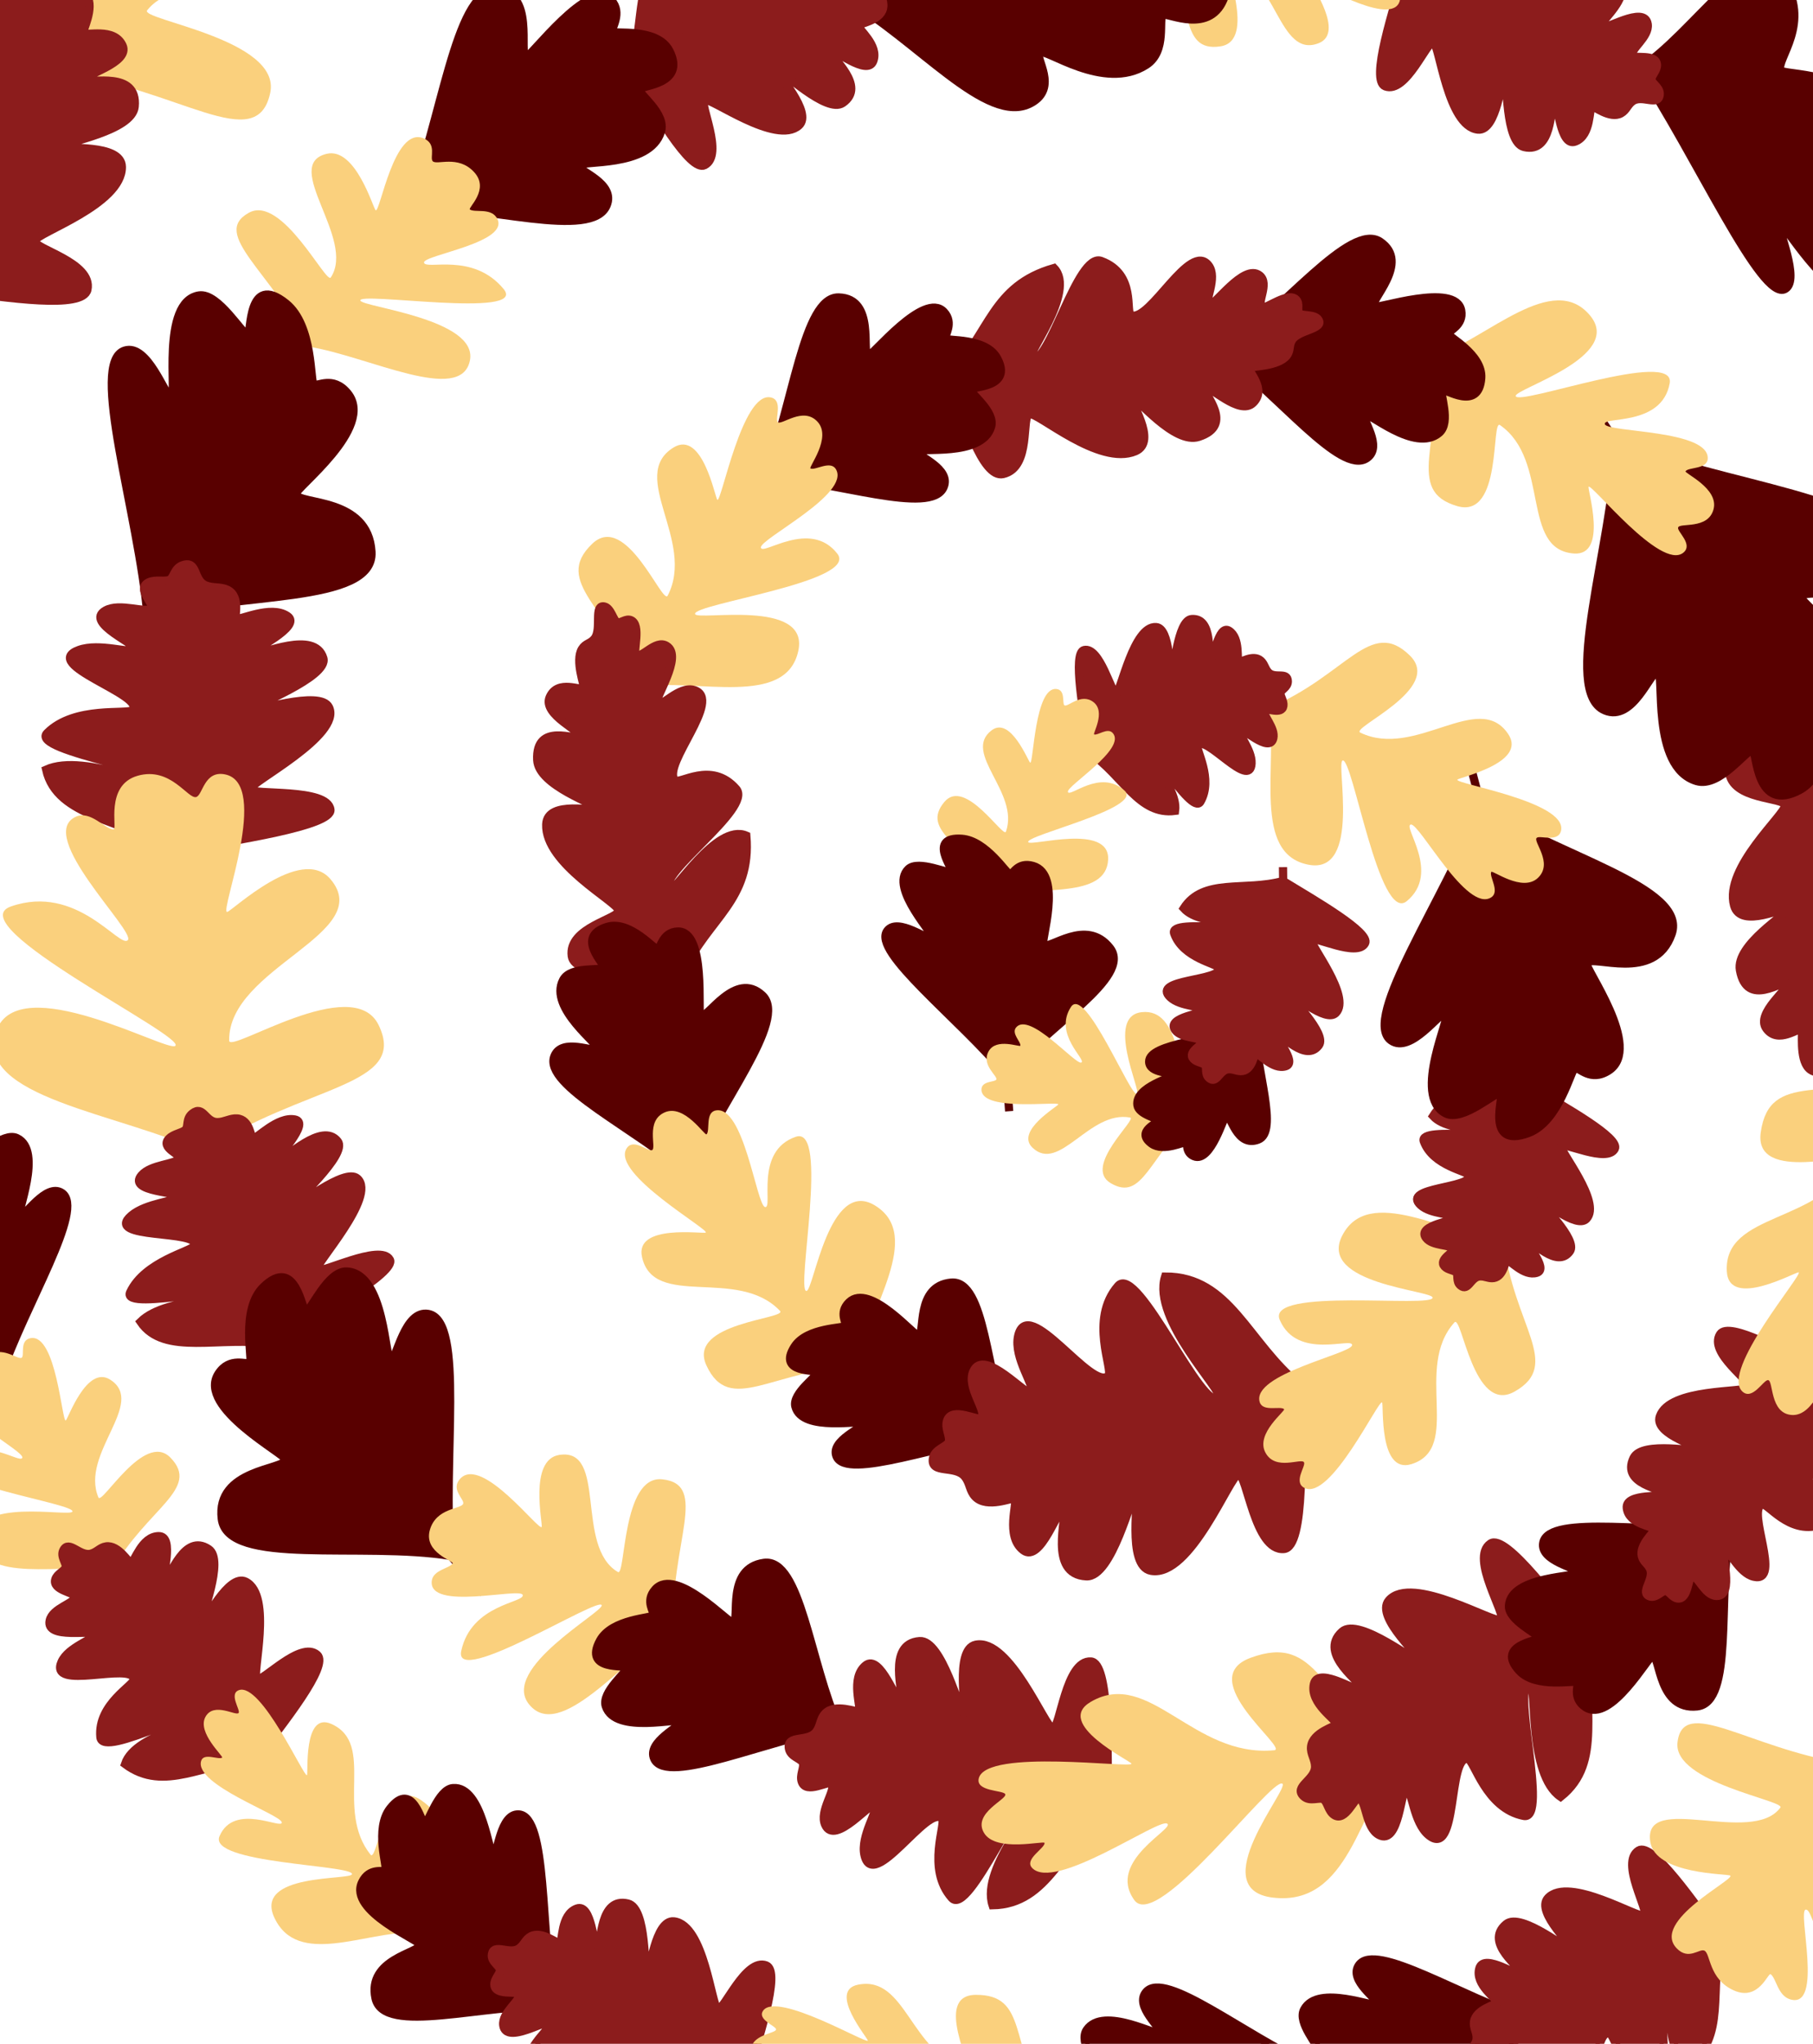<svg width="221" height="249" viewBox="0 0 221 249" fill="none" xmlns="http://www.w3.org/2000/svg">
<path d="M7.403 8.838C21.851 10.779 31.289 19.049 32.939 11.318C34.34 4.757 17.003 2.428 17.939 1.256C23.082 -5.183 39.309 3.225 38.94 -5.007C38.701 -10.317 27.379 -9.762 26.989 -10.074C26.263 -10.653 40.273 -17.893 36.662 -22.185C35.021 -24.136 33.12 -22.078 32.367 -22.416C31.425 -22.838 32.208 -27.023 28.458 -28.738C24.709 -30.453 22.76 -25.61 22.37 -25.922C21.578 -26.554 21.631 -29.346 19.79 -29.902C14.635 -31.46 17.121 -15.345 15.74 -15.219C14.36 -15.093 15.109 -24.043 7.298 -27.082C1.029 -29.521 14.344 -2.256 12.548 -2.41C11.308 -2.517 3.554 -21.113 -3.002 -17.391C-10.027 -13.404 2.789 -0.607 7.403 8.838Z" fill="#FAD07D"/>
<path d="M-5.232 35.494C0.741 36.252 10.138 37.737 10.657 35.292C11.367 31.951 4.049 30.31 4.257 29.331C4.464 28.353 14.9 24.948 14.857 20.338C14.83 17.384 7.625 18.291 7.729 17.801C7.833 17.312 16.121 15.988 16.416 13.002C16.863 8.497 10.859 10.288 10.474 9.695C10.089 9.102 15.94 7.694 14.937 5.532C13.886 3.264 10.418 4.452 10.15 4.003C10.026 3.796 11.568 0.975 10.596 -0.502C10.117 -1.232 9.404 -1.223 8.848 -1.896C7.846 -3.11 9.189 -5.847 7.619 -5.736C6.645 -5.666 6.27 -4.199 5.736 -4.091C5.202 -3.983 4.536 -4.703 3.78 -4.507C2.268 -4.114 3.393 -0.892 2.948 -0.594C2.161 -0.067 0.3 -2.656 -1.349 -2.019C-3.886 -1.038 0.338 4.474 -0.255 4.859C-0.848 5.244 -3.267 2.424 -5.427 2.738C-9.665 3.353 -1.221 11.81 -3.104 13.455C-3.732 14.003 -8.154 10.627 -11.834 13.644C-14.31 15.674 -0.885 24.661 -2.768 26.305C-3.395 26.853 -9.138 17.795 -13.466 18.92C-14.536 26.36 -8.447 29.021 -5.232 35.494Z" fill="#8C1C1C"/>
<path d="M-6.729 37.731C-6.729 37.731 -5.816 36.368 -5.232 35.494M-5.232 35.494C0.741 36.252 10.138 37.737 10.657 35.292C11.367 31.951 4.049 30.31 4.257 29.331C4.464 28.353 14.9 24.948 14.857 20.338C14.83 17.384 7.625 18.291 7.729 17.801C7.833 17.312 16.121 15.988 16.416 13.002C16.863 8.497 10.859 10.288 10.474 9.695C10.089 9.102 15.94 7.694 14.937 5.532C13.886 3.264 10.418 4.452 10.15 4.003C10.026 3.796 11.568 0.975 10.596 -0.502C10.117 -1.232 9.404 -1.223 8.848 -1.896C7.846 -3.11 9.189 -5.847 7.619 -5.736C6.645 -5.666 6.27 -4.199 5.736 -4.091C5.202 -3.983 4.536 -4.703 3.78 -4.507C2.268 -4.114 3.393 -0.892 2.948 -0.594C2.161 -0.067 0.3 -2.656 -1.349 -2.019C-3.886 -1.038 0.338 4.474 -0.255 4.859C-0.848 5.244 -3.267 2.424 -5.427 2.738C-9.665 3.353 -1.221 11.81 -3.104 13.455C-3.732 14.003 -8.154 10.627 -11.834 13.644C-14.31 15.674 -0.885 24.661 -2.768 26.305C-3.395 26.853 -9.138 17.795 -13.466 18.92C-14.536 26.36 -8.447 29.021 -5.232 35.494Z" stroke="#8C1C1C"/>
<path d="M0.008 167.877C-7.251 163.442 -19.936 161.038 -18.58 156.52C-17.165 151.804 -11.178 154.311 -10.659 153.438C-10.399 153.002 -16.423 145.632 -13.196 143.348C-11.513 142.157 -10.36 143.583 -9.996 143.46C-9.632 143.337 -8.753 138.331 -5.867 137.12C-1.743 135.389 -3.444 140.658 -3.105 140.811C-2.686 141 0.376 137.877 2.049 138.648C5.356 140.17 1.845 148.092 2.418 148.193C2.99 148.294 5.592 144.096 7.519 145.325C10.499 147.227 2.941 159.07 0.008 167.877Z" fill="#590000"/>
<path d="M1.413 172.38C1.413 172.38 0.557 169.635 0.008 167.877M0.008 167.877C-7.251 163.442 -19.936 161.038 -18.58 156.52C-17.165 151.804 -11.178 154.311 -10.659 153.438C-10.399 153.002 -16.423 145.632 -13.196 143.348C-11.513 142.157 -10.36 143.583 -9.996 143.46C-9.632 143.337 -8.753 138.331 -5.867 137.12C-1.743 135.389 -3.444 140.658 -3.105 140.811C-2.686 141 0.376 137.877 2.049 138.648C5.356 140.17 1.845 148.092 2.418 148.193C2.99 148.294 5.592 144.096 7.519 145.325C10.499 147.227 2.941 159.07 0.008 167.877Z" stroke="#590000"/>
<path d="M13.647 191.286C17.961 183.728 24.51 181.385 20.765 177.574C17.588 174.339 12.411 183.409 11.999 182.438C9.736 177.105 17.9 170.924 13.43 168.084C10.547 166.252 8.272 172.945 8.017 173.054C7.544 173.254 6.868 162.543 3.761 163.021C2.349 163.239 3.013 165.09 2.663 165.397C2.224 165.78 0.172 163.78 -1.593 165.293C-3.358 166.805 -1.22 169.717 -1.475 169.825C-1.992 170.044 -3.467 168.979 -4.182 169.828C-6.182 172.204 2.968 176.753 2.722 177.591C2.476 178.429 -2.122 174.682 -5.515 178.031C-8.238 180.719 9.312 183.196 8.822 184.168C8.483 184.839 -3.185 182.389 -2.69 187.525C-2.161 193.028 7.567 190.429 13.647 191.286Z" fill="#FAD07D"/>
<path d="M31.13 214.44C34.563 209.925 40.176 202.929 38.67 201.606C36.613 199.799 31.894 205.068 31.291 204.539C30.689 204.01 33.291 194.369 29.958 192.696C27.822 191.624 24.988 197.746 24.687 197.481C24.386 197.217 27.443 190.071 25.441 188.728C22.42 186.701 20.803 192.185 20.19 192.275C19.578 192.365 21.396 187.145 19.358 187.149C17.22 187.154 16.396 190.378 15.944 190.428C15.735 190.45 14.454 188.168 12.923 188.401C12.166 188.516 11.828 189.092 11.075 189.289C9.718 189.644 8.402 187.551 7.723 188.854C7.301 189.662 8.174 190.506 7.993 190.975C7.812 191.444 6.973 191.712 6.748 192.392C6.299 193.752 9.159 194.041 9.157 194.508C9.155 195.336 6.395 195.872 6.055 197.432C5.532 199.833 11.536 198.481 11.526 199.1C11.516 199.719 8.319 200.617 7.5 202.468C5.892 206.099 16.053 202.45 16.324 204.571C16.414 205.278 11.85 207.579 12.237 211.652C12.498 214.392 25.449 206.938 25.719 209.059C25.81 209.766 16.524 211.024 15.238 214.916C20.066 218.53 24.924 214.626 31.13 214.44Z" fill="#8C1C1C"/>
<path d="M32.013 216.472C32.013 216.472 31.474 215.234 31.13 214.44M31.13 214.44C34.563 209.925 40.176 202.929 38.67 201.606C36.613 199.799 31.894 205.068 31.291 204.539C30.689 204.01 33.291 194.369 29.958 192.696C27.822 191.624 24.988 197.746 24.687 197.481C24.386 197.217 27.443 190.071 25.441 188.728C22.42 186.701 20.803 192.185 20.19 192.275C19.578 192.365 21.396 187.145 19.358 187.149C17.22 187.154 16.396 190.378 15.944 190.428C15.735 190.45 14.454 188.168 12.923 188.401C12.166 188.516 11.828 189.092 11.075 189.289C9.718 189.644 8.402 187.551 7.723 188.854C7.301 189.662 8.174 190.506 7.993 190.975C7.812 191.444 6.973 191.712 6.748 192.392C6.299 193.752 9.159 194.041 9.157 194.508C9.155 195.336 6.395 195.872 6.055 197.432C5.532 199.833 11.536 198.481 11.526 199.1C11.516 199.719 8.319 200.617 7.5 202.468C5.892 206.099 16.053 202.45 16.324 204.571C16.414 205.278 11.85 207.579 12.237 211.652C12.498 214.392 25.449 206.938 25.719 209.059C25.81 209.766 16.524 211.024 15.238 214.916C20.066 218.53 24.924 214.626 31.13 214.44Z" stroke="#8C1C1C"/>
<path d="M50.498 235.408C51.352 226.5 56.538 222.974 51.378 219.35C47 216.275 45.975 226.966 45.173 225.963C40.764 220.456 45.84 212.491 40.409 210.037C36.906 208.454 37.609 216.116 37.415 216.272C37.053 216.562 31.852 204.934 29.122 205.913C27.881 206.358 29.297 208.287 29.097 208.674C28.846 209.159 26.056 207.27 25.034 209.185C24.012 211.1 27.271 213.974 27.076 214.13C26.681 214.446 24.834 213.496 24.521 214.53C23.645 217.425 34.223 221.064 34.348 222.017C34.472 222.971 28.534 219.543 26.757 223.707C25.331 227.049 42.959 227.187 42.91 228.323C42.876 229.107 30.814 228.136 33.469 233.687C36.313 239.635 44.392 235.362 50.498 235.408Z" fill="#FAD07D"/>
<path d="M67.533 244.435C59.035 244.048 46.762 248.057 45.772 243.445C44.739 238.63 51.193 237.941 51.227 236.926C51.245 236.419 42.415 232.865 44.141 229.308C45.041 227.453 46.739 228.147 46.998 227.864C47.258 227.581 45.615 222.771 47.56 220.319C50.339 216.815 51.388 222.251 51.759 222.222C52.217 222.185 53.395 217.973 55.232 217.842C58.863 217.582 59.606 226.215 60.156 226.028C60.706 225.84 60.962 220.907 63.243 221.056C66.771 221.285 65.858 235.305 67.533 244.435Z" fill="#590000"/>
<path d="M70.934 247.703C70.934 247.703 68.861 245.711 67.533 244.435M67.533 244.435C59.035 244.048 46.762 248.057 45.772 243.445C44.739 238.63 51.193 237.941 51.227 236.926C51.245 236.419 42.415 232.865 44.141 229.308C45.041 227.453 46.739 228.147 46.998 227.864C47.258 227.581 45.615 222.771 47.56 220.319C50.339 216.815 51.388 222.251 51.759 222.222C52.217 222.185 53.395 217.973 55.232 217.842C58.863 217.582 59.606 226.215 60.156 226.028C60.706 225.84 60.962 220.907 63.243 221.056C66.771 221.285 65.858 235.305 67.533 244.435Z" stroke="#590000"/>
<path d="M90.743 254.096C92.413 248.674 95.275 240.174 93.406 239.45C90.853 238.461 88.235 245.033 87.487 244.743C86.74 244.454 85.864 234.506 82.16 234.083C79.785 233.811 79.231 240.534 78.857 240.389C78.483 240.245 78.895 232.483 76.553 231.911C73.019 231.048 73.388 236.754 72.844 237.049C72.299 237.344 72.211 231.817 70.298 232.523C68.292 233.263 68.628 236.573 68.221 236.775C68.033 236.869 66.044 235.166 64.687 235.912C64.016 236.281 63.897 236.937 63.258 237.382C62.106 238.182 60.15 236.671 59.96 238.127C59.843 239.031 60.953 239.523 60.944 240.025C60.935 240.528 60.24 241.069 60.263 241.784C60.309 243.216 63.094 242.504 63.253 242.943C63.536 243.72 61.128 245.173 61.346 246.756C61.682 249.189 66.854 245.854 67.057 246.439C67.261 247.023 64.569 248.966 64.436 250.986C64.176 254.949 72.46 248.026 73.445 249.924C73.773 250.557 70.279 254.288 72.044 257.979C73.232 260.462 82.827 249.007 83.811 250.905C84.139 251.538 75.853 255.914 75.986 260.011C81.763 261.743 84.98 256.406 90.743 254.096Z" fill="#8C1C1C"/>
<path d="M92.271 255.699C92.271 255.699 91.34 254.722 90.743 254.096M90.743 254.096C92.413 248.674 95.275 240.174 93.406 239.45C90.853 238.461 88.235 245.033 87.487 244.743C86.74 244.454 85.864 234.506 82.16 234.083C79.785 233.811 79.231 240.534 78.857 240.389C78.483 240.245 78.895 232.483 76.553 231.911C73.019 231.048 73.388 236.754 72.844 237.049C72.299 237.344 72.211 231.817 70.298 232.523C68.292 233.263 68.628 236.573 68.221 236.775C68.033 236.869 66.044 235.166 64.687 235.912C64.016 236.281 63.897 236.937 63.258 237.382C62.106 238.182 60.15 236.671 59.96 238.127C59.843 239.031 60.953 239.523 60.944 240.025C60.935 240.528 60.24 241.069 60.263 241.784C60.309 243.216 63.094 242.504 63.253 242.943C63.536 243.72 61.128 245.173 61.346 246.756C61.682 249.189 66.854 245.854 67.057 246.439C67.261 247.023 64.569 248.966 64.436 250.986C64.176 254.949 72.46 248.026 73.445 249.924C73.773 250.557 70.279 254.288 72.044 257.979C73.232 260.462 82.827 249.007 83.811 250.905C84.139 251.538 75.853 255.914 75.986 260.011C81.763 261.743 84.98 256.406 90.743 254.096Z" stroke="#8C1C1C"/>
<path d="M127.527 256.64C123.067 248.881 125.255 243.004 118.95 243.036C113.6 243.063 118.952 252.373 117.718 252.02C110.934 250.082 110.462 240.649 104.614 241.792C100.842 242.529 105.85 248.369 105.782 248.609C105.654 249.054 94.682 242.584 93.023 244.962C92.269 246.043 94.54 246.797 94.601 247.229C94.677 247.769 91.309 247.844 91.584 249.997C91.859 252.151 96.18 252.608 96.112 252.847C95.973 253.333 93.917 253.628 94.26 254.652C95.221 257.52 105.953 254.364 106.607 255.069C107.26 255.774 100.434 256.417 101.395 260.841C102.167 264.392 116.621 254.3 117.238 255.255C117.665 255.914 107.267 262.104 112.645 265.094C118.408 268.297 122.521 260.136 127.527 256.64Z" fill="#FAD07D"/>
<path d="M159.514 251.461C154.039 257.942 149.485 269.677 145.493 268.058C141.325 266.367 144.762 260.933 144.037 260.379C143.675 260.102 135.67 265.198 134.112 261.991C133.3 260.319 134.847 259.344 134.797 258.993C134.748 258.642 130.211 257.433 129.598 254.628C128.722 250.621 133.356 252.623 133.561 252.316C133.814 251.937 131.44 248.82 132.466 247.307C134.493 244.317 141.288 248.221 141.487 247.691C141.685 247.161 138.218 244.395 139.72 242.679C142.044 240.024 151.784 248.031 159.514 251.461Z" fill="#590000"/>
<path d="M163.993 250.485C163.993 250.485 161.263 251.08 159.514 251.461M159.514 251.461C154.039 257.942 149.485 269.677 145.493 268.058C141.325 266.367 144.762 260.933 144.037 260.379C143.675 260.102 135.67 265.198 134.112 261.991C133.3 260.319 134.847 259.344 134.797 258.993C134.748 258.642 130.211 257.433 129.598 254.628C128.722 250.621 133.356 252.623 133.561 252.316C133.814 251.937 131.44 248.82 132.466 247.307C134.493 244.317 141.288 248.221 141.487 247.691C141.685 247.161 138.218 244.395 139.72 242.679C142.044 240.024 151.784 248.031 159.514 251.461Z" stroke="#590000"/>
<path d="M186.305 245.909C181.597 252.968 178.399 265.143 174.249 263.985C169.917 262.776 172.717 256.989 171.935 256.52C171.544 256.285 164.166 262.253 162.256 259.243C161.259 257.674 162.686 256.531 162.597 256.187C162.509 255.844 157.864 255.156 156.938 252.438C155.615 248.556 160.446 250.02 160.614 249.693C160.823 249.287 158.112 246.459 158.96 244.84C160.636 241.64 167.829 244.751 167.966 244.202C168.104 243.652 164.346 241.296 165.645 239.421C167.654 236.52 178.237 243.375 186.305 245.909Z" fill="#590000"/>
<path d="M190.644 244.434C190.644 244.434 187.999 245.333 186.305 245.909M186.305 245.909C181.597 252.968 178.399 265.143 174.249 263.985C169.917 262.776 172.717 256.989 171.935 256.52C171.544 256.285 164.166 262.253 162.256 259.243C161.259 257.674 162.686 256.531 162.597 256.187C162.509 255.844 157.864 255.156 156.938 252.438C155.615 248.556 160.446 250.02 160.614 249.693C160.823 249.287 158.112 246.459 158.96 244.84C160.636 241.64 167.829 244.751 167.966 244.202C168.104 243.652 164.346 241.296 165.645 239.421C167.654 236.52 178.237 243.375 186.305 245.909Z" stroke="#590000"/>
<path d="M209.858 236.363C206.522 231.775 201.438 224.387 199.737 225.448C197.415 226.898 201.103 232.934 200.422 233.359C199.742 233.783 191.258 228.517 188.697 231.227C187.055 232.964 192.102 237.44 191.762 237.652C191.422 237.865 185.459 232.88 183.596 234.411C180.786 236.721 185.572 239.848 185.482 240.46C185.392 241.072 180.916 237.829 180.334 239.782C179.723 241.831 182.573 243.548 182.491 243.995C182.453 244.202 179.897 244.771 179.68 246.305C179.573 247.063 180.027 247.552 179.999 248.33C179.949 249.732 177.565 250.39 178.617 251.416C179.27 252.052 180.33 251.459 180.727 251.767C181.123 252.075 181.139 252.956 181.725 253.367C182.898 254.188 183.999 251.533 184.446 251.669C185.237 251.909 184.956 254.707 186.353 255.482C188.501 256.673 188.935 250.535 189.525 250.722C190.115 250.91 190.054 254.23 191.591 255.547C194.606 258.132 194.036 247.351 196.145 247.702C196.848 247.819 197.738 252.853 201.75 253.654C204.449 254.193 201.039 239.645 203.148 239.996C203.851 240.113 202.382 249.368 205.74 251.719C210.591 248.136 208.25 242.36 209.858 236.363Z" fill="#8C1C1C"/>
<path d="M212.058 236.102C212.058 236.102 210.717 236.261 209.858 236.363M209.858 236.363C206.522 231.775 201.438 224.387 199.737 225.448C197.415 226.898 201.103 232.934 200.422 233.359C199.742 233.783 191.258 228.517 188.697 231.227C187.055 232.964 192.102 237.44 191.762 237.652C191.422 237.865 185.459 232.88 183.596 234.411C180.786 236.721 185.572 239.848 185.482 240.46C185.392 241.072 180.916 237.829 180.334 239.782C179.723 241.831 182.573 243.548 182.491 243.995C182.453 244.202 179.897 244.771 179.68 246.305C179.573 247.063 180.027 247.552 179.999 248.33C179.949 249.732 177.565 250.39 178.617 251.416C179.27 252.052 180.33 251.459 180.727 251.767C181.123 252.075 181.139 252.956 181.725 253.367C182.898 254.188 183.999 251.533 184.446 251.669C185.237 251.909 184.956 254.707 186.353 255.482C188.501 256.673 188.935 250.535 189.525 250.722C190.115 250.91 190.054 254.23 191.591 255.547C194.606 258.132 194.036 247.351 196.145 247.702C196.848 247.819 197.738 252.853 201.75 253.654C204.449 254.193 201.039 239.645 203.148 239.996C203.851 240.113 202.382 249.368 205.74 251.719C210.591 248.136 208.25 242.36 209.858 236.363Z" stroke="#8C1C1C"/>
<path d="M224.607 214.786C213.175 212.973 205.121 206.531 204.481 212.296C203.938 217.189 217.656 219.364 217.024 220.221C213.552 224.93 200.191 218.217 201.169 224.408C201.799 228.402 210.584 228.263 210.915 228.507C211.529 228.96 201.208 234.053 204.384 237.365C205.827 238.87 207.137 237.372 207.753 237.644C208.524 237.984 208.263 241.107 211.332 242.488C214.4 243.868 215.514 240.279 215.845 240.523C216.515 241.017 216.708 243.112 218.19 243.575C222.342 244.872 219.053 232.709 220.119 232.648C221.185 232.587 221.351 239.29 227.698 241.764C232.792 243.75 220.122 222.947 221.536 223.107C222.512 223.218 230.118 237.374 234.92 234.74C240.065 231.918 228.997 221.993 224.607 214.786Z" fill="#FAD07D"/>
<path d="M199.769 8.389C206.577 4.065 213.57 -7.889 217.203 -2.682C220.995 2.754 216.435 7.267 217.04 8.554C217.342 9.198 226.376 8.647 227.253 14.071C227.711 16.899 225.967 16.992 225.943 17.493C225.918 17.994 230.178 23.078 230.2 27.245C230.231 33.199 226.04 26.995 225.772 27.241C225.441 27.546 227.149 33.479 225.811 34.682C223.166 37.061 217.224 26.686 216.916 27.232C216.607 27.778 219.476 34.091 217.621 35.195C214.752 36.904 206.741 18.857 199.769 8.389Z" fill="#590000"/>
<path d="M195.108 6.226C195.108 6.226 197.949 7.544 199.769 8.389M199.769 8.389C206.577 4.065 213.57 -7.889 217.203 -2.682C220.995 2.754 216.435 7.267 217.04 8.554C217.342 9.198 226.376 8.647 227.253 14.071C227.711 16.899 225.967 16.992 225.943 17.493C225.918 17.994 230.178 23.078 230.2 27.245C230.231 33.199 226.04 26.995 225.772 27.241C225.441 27.546 227.149 33.479 225.811 34.682C223.166 37.061 217.224 26.686 216.916 27.232C216.607 27.778 219.476 34.091 217.621 35.195C214.752 36.904 206.741 18.857 199.769 8.389Z" stroke="#590000"/>
<path d="M171.393 -4.145C169.77 1.292 166.983 9.816 168.858 10.524C171.42 11.49 173.98 4.896 174.73 5.179C175.48 5.462 176.443 15.401 180.151 15.792C182.528 16.043 183.023 9.315 183.398 9.457C183.773 9.598 183.43 17.363 185.777 17.915C189.319 18.747 188.899 13.044 189.441 12.745C189.982 12.445 190.12 17.97 192.026 17.248C194.026 16.49 193.66 13.183 194.066 12.977C194.253 12.882 196.256 14.567 197.607 13.809C198.275 13.435 198.388 12.777 199.023 12.328C200.168 11.517 202.138 13.011 202.314 11.553C202.424 10.649 201.309 10.166 201.314 9.663C201.318 9.161 202.009 8.614 201.979 7.899C201.921 6.468 199.142 7.204 198.979 6.767C198.69 5.992 201.084 4.517 200.852 2.937C200.495 0.507 195.353 3.887 195.144 3.304C194.936 2.721 197.611 0.755 197.726 -1.267C197.95 -5.231 189.727 1.764 188.727 -0.125C188.393 -0.755 191.854 -4.517 190.056 -8.192C188.847 -10.664 179.353 0.874 178.352 -1.015C178.018 -1.645 186.266 -6.094 186.097 -10.19C180.305 -11.871 177.135 -6.505 171.393 -4.145Z" fill="#8C1C1C"/>
<path d="M169.85 -5.734C169.85 -5.734 170.79 -4.765 171.393 -4.145M171.393 -4.145C169.77 1.292 166.983 9.816 168.858 10.524C171.42 11.49 173.98 4.896 174.73 5.179C175.48 5.462 176.443 15.401 180.151 15.792C182.528 16.043 183.023 9.315 183.398 9.457C183.773 9.598 183.43 17.363 185.777 17.915C189.319 18.747 188.899 13.044 189.441 12.745C189.982 12.445 190.12 17.97 192.026 17.248C194.026 16.49 193.66 13.183 194.066 12.977C194.253 12.882 196.256 14.567 197.607 13.809C198.275 13.435 198.388 12.777 199.023 12.328C200.168 11.517 202.138 13.011 202.314 11.553C202.424 10.649 201.309 10.166 201.314 9.663C201.318 9.161 202.009 8.614 201.979 7.899C201.921 6.468 199.142 7.204 198.979 6.767C198.69 5.992 201.084 4.517 200.852 2.937C200.495 0.507 195.353 3.887 195.144 3.304C194.936 2.721 197.611 0.755 197.726 -1.267C197.95 -5.231 189.727 1.764 188.727 -0.125C188.393 -0.755 191.854 -4.517 190.056 -8.192C188.847 -10.664 179.353 0.874 178.352 -1.015C178.018 -1.645 186.266 -6.094 186.097 -10.19C180.305 -11.871 177.135 -6.505 171.393 -4.145Z" stroke="#8C1C1C"/>
<path d="M141.821 -8.152C145.424 -0.229 143.49 6.451 148.772 5.647C153.254 4.964 148.931 -4.543 149.959 -4.308C155.608 -3.021 155.841 7.216 160.76 5.255C163.932 3.989 159.838 -1.773 159.899 -2.043C160.013 -2.545 169.093 3.177 170.524 0.379C171.175 -0.893 169.285 -1.438 169.241 -1.902C169.187 -2.482 172.01 -2.975 171.817 -5.292C171.624 -7.608 168.011 -7.579 168.073 -7.849C168.198 -8.396 169.925 -8.969 169.655 -10.045C168.9 -13.058 159.855 -8.302 159.32 -8.992C158.785 -9.682 164.514 -11.217 163.785 -15.928C163.2 -19.709 150.918 -6.931 150.417 -7.897C150.071 -8.564 158.888 -16.59 154.434 -19.195C149.662 -21.987 146.076 -12.579 141.821 -8.152Z" fill="#FAD07D"/>
<path d="M102.954 -0.213C115.751 -7.282 131.032 -20.711 135.723 -18.315C140.62 -15.814 131.589 -9.752 132.25 -9.007C132.581 -8.635 148.086 -13.759 148.034 -9.76C148.007 -7.675 145.018 -6.697 144.834 -6.274C144.65 -5.85 150.442 -3.879 149.294 -0.47C147.653 4.401 142.297 1.476 141.771 1.817C141.122 2.238 142.337 6.225 139.721 7.905C134.551 11.225 127.406 5.781 126.727 6.389C126.047 6.997 129.126 10.695 125.661 12.561C120.3 15.447 111.822 4.776 102.954 -0.213Z" fill="#590000"/>
<path d="M95.65 0.422C95.65 0.422 100.102 0.035 102.954 -0.213M102.954 -0.213C115.751 -7.282 131.032 -20.711 135.723 -18.315C140.62 -15.814 131.589 -9.752 132.25 -9.007C132.581 -8.635 148.086 -13.759 148.034 -9.76C148.007 -7.675 145.018 -6.697 144.834 -6.274C144.65 -5.85 150.442 -3.879 149.294 -0.47C147.653 4.401 142.297 1.476 141.771 1.817C141.122 2.238 142.337 6.225 139.721 7.905C134.551 11.225 127.406 5.781 126.727 6.389C126.047 6.997 129.126 10.695 125.661 12.561C120.3 15.447 111.822 4.776 102.954 -0.213Z" stroke="#590000"/>
<path d="M76.731 8.394C79.67 13.247 84.114 21.037 85.897 20.123C88.334 18.874 85.167 12.548 85.881 12.182C86.594 11.816 94.605 17.778 97.385 15.293C99.167 13.7 94.515 8.816 94.872 8.633C95.228 8.45 100.751 13.919 102.736 12.55C105.731 10.485 101.224 6.966 101.366 6.364C101.507 5.761 105.694 9.37 106.439 7.473C107.22 5.482 104.524 3.532 104.644 3.093C104.7 2.89 107.294 2.538 107.639 1.028C107.81 0.282 107.399 -0.244 107.492 -1.016C107.66 -2.409 110.09 -2.865 109.129 -3.975C108.532 -4.664 107.426 -4.162 107.056 -4.503C106.687 -4.843 106.746 -5.723 106.196 -6.181C105.096 -7.098 103.776 -4.545 103.342 -4.718C102.574 -5.024 103.089 -7.789 101.763 -8.678C99.722 -10.046 98.773 -3.966 98.201 -4.202C97.63 -4.439 97.969 -7.742 96.548 -9.184C93.762 -12.014 93.423 -1.223 91.351 -1.75C90.66 -1.926 90.197 -7.017 86.267 -8.153C83.623 -8.917 85.796 5.867 83.724 5.339C83.033 5.163 85.276 -3.935 82.128 -6.561C76.992 -3.398 78.839 2.554 76.731 8.394Z" fill="#8C1C1C"/>
<path d="M74.518 8.469C74.518 8.469 75.867 8.423 76.731 8.394M76.731 8.394C79.67 13.247 84.114 21.037 85.897 20.123C88.334 18.874 85.167 12.548 85.881 12.182C86.594 11.816 94.605 17.778 97.385 15.293C99.167 13.7 94.515 8.816 94.872 8.633C95.228 8.45 100.751 13.919 102.736 12.55C105.731 10.485 101.224 6.966 101.366 6.364C101.507 5.761 105.694 9.37 106.439 7.473C107.22 5.482 104.524 3.532 104.644 3.093C104.7 2.89 107.294 2.538 107.639 1.028C107.81 0.282 107.399 -0.244 107.492 -1.016C107.66 -2.409 110.09 -2.865 109.129 -3.975C108.532 -4.664 107.426 -4.162 107.056 -4.503C106.687 -4.843 106.746 -5.723 106.196 -6.181C105.096 -7.098 103.776 -4.545 103.342 -4.718C102.574 -5.024 103.089 -7.789 101.763 -8.678C99.722 -10.046 98.773 -3.966 98.201 -4.202C97.63 -4.439 97.969 -7.742 96.548 -9.184C93.762 -12.014 93.423 -1.223 91.351 -1.75C90.66 -1.926 90.197 -7.017 86.267 -8.153C83.623 -8.917 85.796 5.867 83.724 5.339C83.033 5.163 85.276 -3.935 82.128 -6.561C76.992 -3.398 78.839 2.554 76.731 8.394Z" stroke="#8C1C1C"/>
<path d="M49.709 25.03C53.848 14.822 55.463 -0.936 60.307 -1.109C65.364 -1.289 63.16 6.682 64.114 6.949C64.591 7.083 71.901 -2.823 74.533 0.06C75.905 1.562 74.489 3.465 74.645 3.842C74.8 4.219 80.123 3.299 81.603 6.201C83.717 10.347 78.059 10.409 77.923 10.864C77.754 11.427 81.255 13.791 80.566 16.046C79.203 20.502 70.628 19.481 70.563 20.189C70.498 20.898 75.096 22.305 73.943 25.035C72.159 29.257 59.173 25.032 49.709 25.03Z" fill="#590000"/>
<path d="M45.079 28.423C45.079 28.423 47.901 26.355 49.709 25.03M49.709 25.03C53.848 14.822 55.463 -0.936 60.307 -1.109C65.364 -1.289 63.16 6.682 64.114 6.949C64.591 7.083 71.901 -2.823 74.533 0.06C75.905 1.562 74.489 3.465 74.645 3.842C74.8 4.219 80.123 3.299 81.603 6.201C83.717 10.347 78.059 10.409 77.923 10.864C77.754 11.427 81.255 13.791 80.566 16.046C79.203 20.502 70.628 19.481 70.563 20.189C70.498 20.898 75.096 22.305 73.943 25.035C72.159 29.257 59.173 25.032 49.709 25.03Z" stroke="#590000"/>
<path d="M37.651 42.237C33.16 33.11 25.602 28.529 30.341 25.917C34.363 23.701 39.752 34.653 40.318 33.806C43.427 29.15 34.271 20.127 39.789 18.746C43.348 17.855 45.497 25.417 45.789 25.613C46.334 25.976 48.002 15.325 51.639 16.855C53.291 17.55 52.355 19.207 52.745 19.637C53.233 20.174 55.823 18.832 57.788 20.962C59.754 23.092 56.988 25.33 57.281 25.526C57.875 25.922 59.707 25.336 60.483 26.438C62.657 29.524 51.462 31.068 51.686 32.002C51.909 32.935 57.653 30.676 61.395 35.218C64.398 38.863 43.435 35.479 43.936 36.631C44.282 37.426 58.285 38.86 57.283 43.911C56.21 49.322 44.913 43.411 37.651 42.237Z" fill="#FAD07D"/>
<path d="M17.994 75.17C28.651 72.073 45.651 73.686 45.282 67.239C44.898 60.509 36.458 61.552 36.057 60.21C35.856 59.539 45.819 52.121 42.373 47.906C40.576 45.708 38.664 47.148 38.235 46.85C37.805 46.551 38.197 39.643 34.862 36.966C30.098 33.141 30.681 40.704 30.2 40.777C29.605 40.868 26.625 35.613 24.245 35.996C19.542 36.753 21.641 48.483 20.876 48.4C20.111 48.317 18.048 41.822 15.203 42.713C10.803 44.09 16.904 62.495 17.994 75.17Z" fill="#590000"/>
<path d="M14.826 80.559C14.826 80.559 16.756 77.275 17.994 75.17M17.994 75.17C28.651 72.073 45.651 73.686 45.282 67.239C44.898 60.509 36.458 61.552 36.057 60.21C35.856 59.539 45.819 52.121 42.373 47.906C40.576 45.708 38.664 47.148 38.235 46.85C37.805 46.551 38.197 39.643 34.862 36.966C30.098 33.141 30.681 40.704 30.2 40.777C29.605 40.868 26.625 35.613 24.245 35.996C19.542 36.753 21.641 48.483 20.876 48.4C20.111 48.317 18.048 41.822 15.203 42.713C10.803 44.09 16.904 62.495 17.994 75.17Z" stroke="#590000"/>
<path d="M21.284 103.661C28.715 102.401 40.509 100.638 40.279 98.647C39.965 95.927 30.611 96.937 30.519 96.141C30.427 95.344 41.762 89.599 40.102 86.159C39.039 83.954 30.71 86.838 30.664 86.44C30.618 86.042 40.1 82.513 39.414 80.186C38.377 76.674 31.799 79.853 31.13 79.527C30.46 79.201 36.99 76.355 35.032 75.042C32.979 73.665 29.234 75.616 28.755 75.362C28.534 75.245 29.4 72.66 27.719 71.85C26.889 71.451 26.037 71.675 25.135 71.341C23.508 70.739 24.166 68.277 22.321 68.841C21.177 69.191 21.238 70.405 20.635 70.649C20.032 70.894 18.981 70.558 18.143 70.937C16.465 71.694 18.939 73.763 18.51 74.122C17.749 74.758 14.612 73.388 12.856 74.371C10.154 75.882 17.145 78.718 16.568 79.188C15.991 79.658 12.105 78.285 9.622 79.182C4.752 80.94 17.834 84.691 16.148 86.499C15.586 87.102 9.102 85.927 5.739 89.313C3.476 91.592 22.72 94.215 21.035 96.023C20.473 96.626 10.422 91.598 5.621 93.766C6.932 99.667 15.167 99.797 21.284 103.661Z" fill="#8C1C1C"/>
<path d="M20.267 105.796C20.267 105.796 20.887 104.495 21.284 103.661M21.284 103.661C28.715 102.401 40.509 100.638 40.279 98.647C39.965 95.927 30.611 96.937 30.519 96.141C30.427 95.344 41.762 89.599 40.102 86.159C39.039 83.954 30.71 86.838 30.664 86.44C30.618 86.042 40.1 82.513 39.414 80.186C38.377 76.674 31.799 79.853 31.13 79.527C30.46 79.201 36.99 76.355 35.032 75.042C32.979 73.665 29.234 75.616 28.755 75.362C28.534 75.245 29.4 72.66 27.719 71.85C26.889 71.451 26.037 71.675 25.135 71.341C23.508 70.739 24.166 68.277 22.321 68.841C21.177 69.191 21.238 70.405 20.635 70.649C20.032 70.894 18.981 70.558 18.143 70.937C16.465 71.694 18.939 73.763 18.51 74.122C17.749 74.758 14.612 73.388 12.856 74.371C10.154 75.882 17.145 78.718 16.568 79.188C15.991 79.658 12.105 78.285 9.622 79.182C4.752 80.94 17.834 84.691 16.148 86.499C15.586 87.102 9.102 85.927 5.739 89.313C3.476 91.592 22.72 94.215 21.035 96.023C20.473 96.626 10.422 91.598 5.621 93.766C6.932 99.667 15.167 99.797 21.284 103.661Z" stroke="#8C1C1C"/>
<path d="M24.602 140.354C37.139 132.044 49.849 132.461 46.146 124.871C43.004 118.432 27.96 128.404 27.934 126.782C27.793 117.871 45.895 113.737 40.291 107.118C36.677 102.849 28.193 111.095 27.686 111.103C26.745 111.118 33.012 95.444 27.421 94.343C24.88 93.842 24.724 96.866 23.918 97.102C22.909 97.398 20.819 93.365 16.783 94.511C12.747 95.656 14.353 101.039 13.846 101.047C12.82 101.063 11.058 98.696 9.261 99.497C4.23 101.74 16.576 113.485 15.58 114.539C14.583 115.593 9.389 107.607 1.327 110.438C-5.144 112.711 22.86 126.321 21.357 127.427C20.32 128.19 2.257 117.995 -0.46 125.609C-3.371 133.766 14.9 135.641 24.602 140.354Z" fill="#FAD07D"/>
<path d="M33.21 163.75C39.025 160.29 48.327 154.986 47.528 153.475C46.437 151.409 38.94 155.307 38.62 154.702C38.301 154.097 46.005 145.771 43.571 143.576C42.01 142.17 35.941 147.222 35.781 146.92C35.621 146.618 42.456 140.67 41.174 139.042C39.237 136.584 34.719 141.293 34.061 141.254C33.403 141.215 37.982 136.789 35.949 136.388C33.816 135.969 31.286 138.762 30.809 138.718C30.589 138.698 30.523 136.35 28.873 136.261C28.058 136.216 27.416 136.677 26.561 136.709C25.021 136.766 24.818 134.586 23.451 135.645C22.603 136.303 23.025 137.25 22.596 137.644C22.168 138.038 21.189 138.118 20.605 138.697C19.436 139.855 22.132 140.687 21.883 141.116C21.442 141.874 18.407 141.818 17.241 143.182C15.448 145.28 22.147 145.231 21.808 145.796C21.47 146.362 17.809 146.552 16.011 148.087C12.484 151.099 24.544 149.766 23.689 151.764C23.404 152.431 17.636 153.637 15.862 157.448C14.669 160.013 31.526 155.744 30.671 157.743C30.387 158.409 20.467 157.722 17.122 161.037C20.017 165.309 26.927 162.691 33.21 163.75Z" fill="#8C1C1C"/>
<path d="M33.013 165.788C33.013 165.788 33.133 164.546 33.21 163.75M33.21 163.75C39.025 160.29 48.327 154.986 47.528 153.475C46.437 151.409 38.94 155.307 38.62 154.702C38.301 154.097 46.005 145.771 43.571 143.576C42.01 142.17 35.941 147.222 35.781 146.92C35.621 146.618 42.456 140.67 41.174 139.042C39.237 136.584 34.719 141.293 34.061 141.254C33.403 141.215 37.982 136.789 35.949 136.388C33.816 135.969 31.286 138.762 30.809 138.718C30.589 138.698 30.523 136.35 28.873 136.261C28.058 136.216 27.416 136.677 26.561 136.709C25.021 136.766 24.818 134.586 23.451 135.645C22.603 136.303 23.025 137.25 22.596 137.644C22.168 138.038 21.189 138.118 20.605 138.697C19.436 139.855 22.132 140.687 21.883 141.116C21.442 141.874 18.407 141.818 17.241 143.182C15.448 145.28 22.147 145.231 21.808 145.796C21.47 146.362 17.809 146.552 16.011 148.087C12.484 151.099 24.544 149.766 23.689 151.764C23.404 152.431 17.636 153.637 15.862 157.448C14.669 160.013 31.526 155.744 30.671 157.743C30.387 158.409 20.467 157.722 17.122 161.037C20.017 165.309 26.927 162.691 33.21 163.75Z" stroke="#8C1C1C"/>
<path d="M54.948 189.559C44.047 187.8 27.759 190.892 27.035 185.055C26.278 178.962 34.675 179.085 34.839 177.839C34.922 177.216 23.971 171.502 26.619 167.376C28 165.225 30.105 166.337 30.473 166.027C30.841 165.717 29.298 159.537 32.096 156.806C36.094 152.904 36.797 159.767 37.278 159.786C37.873 159.81 39.893 154.794 42.275 154.909C46.983 155.136 46.91 165.894 47.642 165.746C48.373 165.598 49.291 159.553 52.211 160.08C56.729 160.895 53.879 178.046 54.948 189.559Z" fill="#590000"/>
<path d="M58.94 194.102C58.94 194.102 56.507 191.333 54.948 189.559M54.948 189.559C44.047 187.8 27.759 190.892 27.035 185.055C26.278 178.962 34.675 179.085 34.839 177.839C34.922 177.216 23.971 171.502 26.619 167.376C28 165.225 30.105 166.337 30.473 166.027C30.841 165.717 29.298 159.537 32.096 156.806C36.094 152.904 36.797 159.767 37.278 159.786C37.873 159.81 39.893 154.794 42.275 154.909C46.983 155.136 46.91 165.894 47.642 165.746C48.373 165.598 49.291 159.553 52.211 160.08C56.729 160.895 53.879 178.046 54.948 189.559Z" stroke="#590000"/>
<path d="M82.095 198.345C81.695 188.053 86.478 180.798 80.701 180.226C75.799 179.74 76.28 192.091 75.319 191.522C70.038 188.4 74.076 176.367 68.19 177.251C64.393 177.822 66.203 185.73 66.027 186.028C65.7 186.581 58.738 177.293 56.095 180.154C54.893 181.455 56.612 182.633 56.463 183.187C56.276 183.881 53.163 183.649 52.394 186.412C51.625 189.175 55.358 190.176 55.181 190.474C54.824 191.077 52.806 191.252 52.634 192.587C52.154 196.325 63.457 193.356 63.72 194.316C63.983 195.276 57.44 195.429 56.222 201.144C55.245 205.731 73.236 194.313 73.348 195.586C73.425 196.465 60.99 203.32 64.489 207.642C68.237 212.272 75.863 202.302 82.095 198.345Z" fill="#FAD07D"/>
<path d="M102.277 210.456C98.701 202.626 97.617 189.78 93.121 190.406C88.427 191.058 90.265 197.336 89.371 197.709C88.925 197.896 82.394 190.821 79.873 193.635C78.558 195.102 79.824 196.459 79.669 196.797C79.515 197.136 74.594 197.215 73.143 199.863C71.069 203.645 76.324 202.799 76.439 203.155C76.58 203.597 73.266 206.118 73.846 207.883C74.994 211.372 82.989 209.162 83.03 209.741C83.072 210.319 78.763 212.219 79.762 214.305C81.308 217.533 93.484 211.959 102.277 210.456Z" fill="#590000"/>
<path d="M106.489 212.542C106.489 212.542 103.922 211.27 102.277 210.456M102.277 210.456C98.701 202.626 97.617 189.78 93.121 190.406C88.427 191.058 90.265 197.336 89.371 197.709C88.925 197.896 82.394 190.821 79.873 193.635C78.558 195.102 79.824 196.459 79.669 196.797C79.515 197.136 74.594 197.215 73.143 199.863C71.069 203.645 76.324 202.799 76.439 203.155C76.58 203.597 73.266 206.118 73.846 207.883C74.994 211.372 82.989 209.162 83.03 209.741C83.072 210.319 78.763 212.219 79.762 214.305C81.308 217.533 93.484 211.959 102.277 210.456Z" stroke="#590000"/>
<path d="M135.038 220.05C135.02 213.276 135.257 202.567 132.98 202.419C129.868 202.217 129.245 210.643 128.334 210.584C127.423 210.526 123.106 199.521 118.934 200.38C116.259 200.93 117.932 208.781 117.476 208.752C117.021 208.722 114.842 199.74 112.102 199.937C107.966 200.233 110.298 206.593 109.806 207.126C109.315 207.658 107.348 201.401 105.507 202.896C103.576 204.464 105.062 208.11 104.687 208.487C104.514 208.662 101.776 207.443 100.552 208.783C99.947 209.445 100.04 210.236 99.495 210.973C98.513 212.301 95.874 211.288 96.161 213.014C96.339 214.085 97.713 214.244 97.874 214.819C98.034 215.393 97.461 216.261 97.728 217.067C98.263 218.679 101.05 216.861 101.372 217.303C101.942 218.086 99.816 220.611 100.588 222.332C101.776 224.98 106.272 219.314 106.691 219.906C107.11 220.497 104.84 223.683 105.379 226.03C106.438 230.633 113.104 219.757 114.816 221.561C115.387 222.163 112.85 227.673 116.019 231.235C118.15 233.631 124.709 217.123 126.421 218.927C126.992 219.528 119.462 227.507 120.992 232.122C127.86 232.002 129.553 224.764 135.038 220.05Z" fill="#8C1C1C"/>
<path d="M137.243 221.322C137.243 221.322 135.899 220.547 135.038 220.05M135.038 220.05C135.02 213.276 135.257 202.567 132.98 202.419C129.868 202.217 129.245 210.643 128.334 210.584C127.423 210.526 123.106 199.521 118.934 200.38C116.259 200.93 117.932 208.781 117.476 208.752C117.021 208.722 114.842 199.74 112.102 199.937C107.966 200.233 110.298 206.593 109.806 207.126C109.315 207.658 107.348 201.401 105.507 202.896C103.576 204.464 105.062 208.11 104.687 208.487C104.514 208.662 101.776 207.443 100.552 208.783C99.947 209.445 100.04 210.236 99.495 210.973C98.513 212.301 95.874 211.288 96.161 213.014C96.339 214.085 97.713 214.244 97.874 214.819C98.034 215.393 97.461 216.261 97.728 217.067C98.263 218.679 101.05 216.861 101.372 217.303C101.942 218.086 99.816 220.611 100.588 222.332C101.776 224.98 106.272 219.314 106.691 219.906C107.11 220.497 104.84 223.683 105.379 226.03C106.438 230.633 113.104 219.757 114.816 221.561C115.387 222.163 112.85 227.673 116.019 231.235C118.15 233.631 124.709 217.123 126.421 218.927C126.992 219.528 119.462 227.507 120.992 232.122C127.86 232.002 129.553 224.764 135.038 220.05Z" stroke="#8C1C1C"/>
<path d="M170.543 214.044C160.792 206.952 160.727 198.923 152.451 201.969C145.428 204.554 157.129 213.065 155.329 213.235C145.437 214.167 140.093 203.181 132.974 207.33C128.382 210.006 137.894 214.557 137.923 214.875C137.979 215.465 120.309 213.01 119.318 216.628C118.867 218.273 122.232 218.085 122.528 218.569C122.898 219.175 118.506 220.871 119.946 223.299C121.386 225.727 127.298 224.209 127.328 224.526C127.389 225.17 124.833 226.501 125.797 227.555C128.497 230.505 141.03 221.633 142.243 222.159C143.456 222.686 134.8 226.706 138.28 231.506C141.073 235.358 155.028 216.468 156.318 217.308C157.209 217.888 146.634 230.206 155.205 231.193C164.387 232.25 165.71 220.589 170.543 214.044Z" fill="#FAD07D"/>
<path d="M194.042 200.792C189.907 195.425 183.582 186.781 181.685 188.049C179.092 189.781 183.722 196.848 182.963 197.356C182.204 197.863 172.084 191.754 169.295 194.972C167.506 197.036 173.609 202.251 173.23 202.504C172.85 202.758 165.658 196.953 163.602 198.776C160.5 201.526 166.219 205.156 166.152 205.878C166.086 206.6 160.719 202.829 160.167 205.136C159.588 207.555 162.985 209.545 162.917 210.073C162.885 210.317 159.971 211.015 159.814 212.823C159.737 213.716 160.291 214.288 160.307 215.203C160.336 216.855 157.625 217.656 158.902 218.852C159.695 219.593 160.882 218.884 161.359 219.242C161.836 219.601 161.908 220.639 162.611 221.116C164.015 222.07 165.122 218.932 165.647 219.087C166.575 219.362 166.423 222.659 168.084 223.556C170.637 224.935 170.76 217.703 171.452 217.918C172.145 218.133 172.28 222.042 174.135 223.577C177.775 226.587 176.452 213.9 178.909 214.29C179.728 214.421 181.066 220.338 185.747 221.238C188.896 221.843 184.062 204.751 186.518 205.141C187.337 205.272 186.212 216.184 190.234 218.917C195.613 214.645 192.555 207.87 194.042 200.792Z" fill="#8C1C1C"/>
<path d="M196.565 200.461C196.565 200.461 195.027 200.663 194.042 200.792M194.042 200.792C189.907 195.425 183.582 186.781 181.685 188.049C179.092 189.781 183.722 196.848 182.963 197.356C182.204 197.863 172.084 191.754 169.295 194.972C167.506 197.036 173.609 202.251 173.23 202.504C172.85 202.758 165.658 196.953 163.602 198.776C160.5 201.526 166.219 205.156 166.152 205.878C166.086 206.6 160.719 202.829 160.167 205.136C159.588 207.555 162.985 209.545 162.917 210.073C162.885 210.317 159.971 211.015 159.814 212.823C159.737 213.716 160.291 214.288 160.307 215.203C160.336 216.855 157.625 217.656 158.902 218.852C159.695 219.593 160.882 218.884 161.359 219.242C161.836 219.601 161.908 220.639 162.611 221.116C164.015 222.07 165.122 218.932 165.647 219.087C166.575 219.362 166.423 222.659 168.084 223.556C170.637 224.935 170.76 217.703 171.452 217.918C172.145 218.133 172.28 222.042 174.135 223.577C177.775 226.587 176.452 213.9 178.909 214.29C179.728 214.421 181.066 220.338 185.747 221.238C188.896 221.843 184.062 204.751 186.518 205.141C187.337 205.272 186.212 216.184 190.234 218.917C195.613 214.645 192.555 207.87 194.042 200.792Z" stroke="#8C1C1C"/>
<path d="M210.9 186.224C209.325 194.687 211.38 207.413 206.866 207.894C202.154 208.396 202.419 201.86 201.462 201.714C200.983 201.641 196.358 210.086 193.231 207.965C191.601 206.86 192.5 205.237 192.268 204.946C192.037 204.655 187.243 205.768 185.194 203.55C182.267 200.382 187.571 199.932 187.595 199.558C187.626 199.096 183.8 197.451 183.937 195.598C184.207 191.936 192.498 192.146 192.398 191.574C192.299 191.003 187.658 190.202 188.123 187.935C188.842 184.43 202.005 186.893 210.9 186.224Z" fill="#590000"/>
<path d="M214.483 183.181C214.483 183.181 212.299 185.036 210.9 186.224M210.9 186.224C209.325 194.687 211.38 207.413 206.866 207.894C202.154 208.396 202.419 201.86 201.462 201.714C200.983 201.641 196.358 210.086 193.231 207.965C191.601 206.86 192.5 205.237 192.268 204.946C192.037 204.655 187.243 205.768 185.194 203.55C182.267 200.382 187.571 199.932 187.595 199.558C187.626 199.096 183.8 197.451 183.937 195.598C184.207 191.936 192.498 192.146 192.398 191.574C192.299 191.003 187.658 190.202 188.123 187.935C188.842 184.43 202.005 186.893 210.9 186.224Z" stroke="#590000"/>
<path d="M222.381 167.271C217.826 164.864 210.739 160.856 209.671 162.546C208.212 164.854 213.602 168.341 213.175 169.017C212.748 169.693 203.525 169.064 202.326 172.562C201.557 174.804 207.538 176.33 207.325 176.668C207.111 177.006 200.156 175.463 199.121 177.63C197.561 180.899 202.821 181.388 202.97 181.954C203.118 182.521 198.081 181.789 198.301 183.732C198.532 185.77 201.611 185.936 201.705 186.357C201.748 186.552 199.765 188.211 200.144 189.627C200.331 190.325 200.901 190.537 201.164 191.217C201.638 192.443 199.835 194.1 201.116 194.497C201.91 194.744 202.601 193.749 203.055 193.832C203.509 193.914 203.848 194.663 204.502 194.747C205.812 194.914 205.778 192.132 206.211 192.044C206.979 191.887 207.769 194.416 209.253 194.44C211.536 194.477 209.646 189.013 210.222 188.904C210.797 188.795 211.969 191.67 213.774 192.096C217.314 192.932 212.851 183.946 214.79 183.28C215.437 183.059 218.056 186.968 221.794 185.817C224.309 185.043 216.021 174.127 217.96 173.461C218.607 173.24 220.758 181.851 224.506 182.329C227.349 177.033 223.211 173.152 222.381 167.271Z" fill="#8C1C1C"/>
<path d="M224.172 166.039C224.172 166.039 223.08 166.79 222.381 167.271M222.381 167.271C217.826 164.864 210.739 160.856 209.671 162.546C208.212 164.854 213.602 168.341 213.175 169.017C212.748 169.693 203.525 169.064 202.326 172.562C201.557 174.804 207.538 176.33 207.325 176.668C207.111 177.006 200.156 175.463 199.121 177.63C197.561 180.899 202.821 181.388 202.97 181.954C203.118 182.521 198.081 181.789 198.301 183.732C198.532 185.77 201.611 185.936 201.705 186.357C201.748 186.552 199.765 188.211 200.144 189.627C200.331 190.325 200.901 190.537 201.164 191.217C201.638 192.443 199.835 194.1 201.116 194.497C201.91 194.744 202.601 193.749 203.055 193.832C203.509 193.914 203.848 194.663 204.502 194.747C205.812 194.914 205.778 192.132 206.211 192.044C206.979 191.887 207.769 194.416 209.253 194.44C211.536 194.477 209.646 189.013 210.222 188.904C210.797 188.795 211.969 191.67 213.774 192.096C217.314 192.932 212.851 183.946 214.79 183.28C215.437 183.059 218.056 186.968 221.794 185.817C224.309 185.043 216.021 174.127 217.96 173.461C218.607 173.24 220.758 181.851 224.506 182.329C227.349 177.033 223.211 173.152 222.381 167.271Z" stroke="#8C1C1C"/>
<path d="M233.235 130.702C222.703 134.308 215.726 130.351 214.632 137.934C213.704 144.369 226.343 140.041 225.678 141.445C222.027 149.158 210.112 147.593 210.494 154.879C210.74 159.578 218.965 154.88 219.254 155.016C219.789 155.27 209.701 166.992 212.386 169.523C213.606 170.673 214.96 168.114 215.512 168.139C216.204 168.17 215.692 172.234 218.442 172.39C221.192 172.546 222.542 167.457 222.831 167.593C223.415 167.87 223.415 170.407 224.761 170.226C228.531 169.719 226.502 156.11 227.504 155.485C228.506 154.859 228.084 163.207 233.806 163.051C238.398 162.926 228.341 143.278 229.649 142.752C230.552 142.389 236.446 156.281 241.163 150.494C246.216 144.294 236.721 137.507 233.235 130.702Z" fill="#FAD07D"/>
<path d="M223.647 89.107C218.579 90.094 210.528 91.35 210.765 93.976C211.089 97.562 217.491 97.074 217.586 98.124C217.68 99.174 210.103 105.681 211.382 110.329C212.202 113.309 217.823 110.277 217.871 110.802C217.918 111.327 211.528 115.099 212.094 118.205C212.947 122.892 217.351 119.318 217.825 119.805C218.298 120.291 213.915 123.432 215.315 125.325C216.783 127.309 219.285 125.09 219.625 125.465C219.782 125.638 219.288 128.943 220.478 130.152C221.066 130.749 221.643 130.53 222.278 131.048C223.422 131.981 223.066 135.143 224.315 134.569C225.089 134.213 224.998 132.619 225.404 132.354C225.809 132.088 226.546 132.62 227.109 132.2C228.234 131.358 226.448 128.431 226.729 127.999C227.228 127.236 229.442 129.307 230.613 128.178C232.414 126.442 227.487 122.108 227.865 121.545C228.244 120.981 230.975 123.123 232.649 122.171C235.933 120.305 226.775 114.232 227.864 112.017C228.227 111.278 232.739 113.393 234.921 109.262C236.389 106.483 223.032 101.337 224.122 99.121C224.485 98.383 231.605 105.856 234.826 103.448C233.688 95.611 228.013 94.707 223.647 89.107Z" fill="#8C1C1C"/>
<path d="M224.262 86.405C224.262 86.405 223.887 88.052 223.647 89.107M223.647 89.107C218.579 90.094 210.528 91.35 210.765 93.976C211.089 97.562 217.491 97.074 217.586 98.124C217.68 99.174 210.103 105.681 211.382 110.329C212.202 113.309 217.823 110.277 217.871 110.802C217.918 111.327 211.528 115.099 212.094 118.205C212.947 122.892 217.351 119.318 217.825 119.805C218.298 120.291 213.915 123.432 215.315 125.325C216.783 127.309 219.285 125.09 219.625 125.465C219.782 125.638 219.288 128.943 220.478 130.152C221.066 130.749 221.643 130.53 222.278 131.048C223.422 131.981 223.066 135.143 224.315 134.569C225.089 134.213 224.998 132.619 225.404 132.354C225.809 132.088 226.546 132.62 227.109 132.2C228.234 131.358 226.448 128.431 226.729 127.999C227.228 127.236 229.442 129.307 230.613 128.178C232.414 126.442 227.487 122.108 227.865 121.545C228.244 120.981 230.975 123.123 232.649 122.171C235.933 120.305 226.775 114.232 227.864 112.017C228.227 111.278 232.739 113.393 234.921 109.262C236.389 106.483 223.032 101.337 224.122 99.121C224.485 98.383 231.605 105.856 234.826 103.448C233.688 95.611 228.013 94.707 223.647 89.107Z" stroke="#8C1C1C"/>
<path d="M197.081 53.95C209.981 59.176 230.18 60.82 230.113 67.331C230.042 74.127 219.908 71.429 219.507 72.722C219.306 73.368 231.626 82.87 227.757 86.507C225.739 88.403 223.373 86.562 222.878 86.784C222.383 87.006 223.25 94.135 219.424 96.223C213.958 99.206 214.217 91.597 213.639 91.429C212.924 91.222 209.669 96.01 206.806 95.158C201.149 93.475 202.977 81.905 202.068 81.841C201.16 81.778 199.072 88.01 195.626 86.55C190.294 84.292 196.513 66.682 197.081 53.95Z" fill="#590000"/>
<path d="M192.988 47.836C192.988 47.836 195.483 51.562 197.081 53.95M197.081 53.95C209.981 59.176 230.18 60.82 230.113 67.331C230.042 74.127 219.908 71.429 219.507 72.722C219.306 73.368 231.626 82.87 227.757 86.507C225.739 88.403 223.373 86.562 222.878 86.784C222.383 87.006 223.25 94.135 219.424 96.223C213.958 99.206 214.217 91.597 213.639 91.429C212.924 91.222 209.669 96.01 206.806 95.158C201.149 93.475 202.977 81.905 202.068 81.841C201.16 81.778 199.072 88.01 195.626 86.55C190.294 84.292 196.513 66.682 197.081 53.95Z" stroke="#590000"/>
<path d="M174.774 43.544C175.962 53.746 171.129 59.782 177.637 61.661C183.159 63.255 181.733 51.014 182.85 51.791C188.985 56.062 185.331 66.961 191.856 67.434C196.065 67.739 193.47 59.559 193.646 59.306C193.972 58.837 202.433 69.548 205.186 67.339C206.437 66.335 204.428 64.786 204.555 64.276C204.714 63.636 208.216 64.574 208.878 62.035C209.54 59.496 205.29 57.663 205.466 57.41C205.822 56.898 208.069 57.187 208.165 55.914C208.434 52.352 195.995 52.692 195.632 51.689C195.268 50.687 202.581 52.027 203.533 46.69C204.296 42.407 184.98 49.524 184.763 48.248C184.613 47.367 198.039 43.467 193.812 38.424C189.283 33.022 181.465 41.078 174.774 43.544Z" fill="#FAD07D"/>
<path d="M148.899 43.009C156.451 37.713 164.621 27.016 168.237 29.449C172.013 31.99 166.867 36.668 167.445 37.368C167.735 37.718 177.471 34.321 178.116 37.824C178.452 39.651 176.574 40.298 176.52 40.656C176.466 41.015 180.764 43.154 180.559 46.063C180.265 50.219 176.103 47.274 175.801 47.536C175.428 47.859 176.938 51.442 175.434 52.731C172.462 55.277 166.648 49.997 166.286 50.482C165.925 50.967 168.661 54.428 166.607 55.82C163.431 57.972 155.814 48.012 148.899 43.009Z" fill="#590000"/>
<path d="M144.01 43.049C144.01 43.049 146.989 43.024 148.899 43.009M148.899 43.009C156.451 37.713 164.621 27.016 168.237 29.449C172.013 31.99 166.867 36.668 167.445 37.368C167.735 37.718 177.471 34.321 178.116 37.824C178.452 39.651 176.574 40.298 176.52 40.656C176.466 41.015 180.764 43.154 180.559 46.063C180.265 50.219 176.103 47.274 175.801 47.536C175.428 47.859 176.938 51.442 175.434 52.731C172.462 55.277 166.648 49.997 166.286 50.482C165.925 50.967 168.661 54.428 166.607 55.82C163.431 57.972 155.814 48.012 148.899 43.009Z" stroke="#590000"/>
<path d="M115.747 45.633C117.397 50.526 119.708 58.34 122.279 57.757C125.791 56.961 124.459 50.68 125.487 50.447C126.515 50.214 133.969 56.862 138.407 54.979C141.252 53.771 137.502 48.601 138.016 48.485C138.53 48.368 143.116 54.202 146.119 53.23C150.652 51.764 146.526 47.872 146.945 47.338C147.365 46.804 151.059 50.733 152.749 49.094C154.522 47.376 151.991 45.19 152.317 44.804C152.468 44.625 155.81 44.677 156.85 43.338C157.364 42.676 157.071 42.132 157.5 41.435C158.273 40.178 161.455 40.111 160.72 38.95C160.265 38.229 158.697 38.531 158.38 38.163C158.063 37.797 158.493 36.996 158.001 36.494C157.019 35.49 154.353 37.648 153.888 37.426C153.065 37.033 154.825 34.564 153.551 33.553C151.591 31.998 147.949 37.456 147.34 37.155C146.731 36.854 148.492 33.864 147.327 32.331C145.042 29.323 140.237 39.204 137.896 38.418C137.116 38.156 138.615 33.404 134.231 31.789C131.282 30.702 127.951 44.623 125.61 43.837C124.83 43.575 131.294 35.526 128.481 32.654C120.863 34.819 120.72 40.565 115.747 45.633Z" fill="#8C1C1C"/>
<path d="M112.987 45.382C112.987 45.382 114.669 45.535 115.747 45.633M115.747 45.633C117.397 50.526 119.708 58.34 122.279 57.757C125.791 56.961 124.459 50.68 125.487 50.447C126.515 50.214 133.969 56.862 138.407 54.979C141.252 53.771 137.502 48.601 138.016 48.485C138.53 48.368 143.116 54.202 146.119 53.23C150.652 51.764 146.526 47.872 146.945 47.338C147.365 46.804 151.059 50.733 152.749 49.094C154.522 47.376 151.991 45.19 152.317 44.804C152.468 44.625 155.81 44.677 156.85 43.338C157.364 42.676 157.071 42.132 157.5 41.435C158.273 40.178 161.455 40.111 160.72 38.95C160.265 38.229 158.697 38.531 158.38 38.163C158.063 37.797 158.493 36.996 158.001 36.494C157.019 35.49 154.353 37.648 153.888 37.426C153.065 37.033 154.825 34.564 153.551 33.553C151.591 31.998 147.949 37.456 147.34 37.155C146.731 36.854 148.492 33.864 147.327 32.331C145.042 29.323 140.237 39.204 137.896 38.418C137.116 38.156 138.615 33.404 134.231 31.789C131.282 30.702 127.951 44.623 125.61 43.837C124.83 43.575 131.294 35.526 128.481 32.654C120.863 34.819 120.72 40.565 115.747 45.633Z" stroke="#8C1C1C"/>
<path d="M93.2 58.059C96.729 49.538 97.879 36.126 102.237 36.238C106.786 36.354 104.955 43.064 105.819 43.344C106.251 43.484 112.642 35.391 115.067 38.001C116.332 39.361 115.094 40.915 115.241 41.247C115.388 41.578 120.162 41.075 121.551 43.64C123.534 47.304 118.441 47.054 118.328 47.437C118.187 47.91 121.384 50.122 120.807 52.017C119.667 55.76 111.926 54.427 111.882 55.03C111.837 55.633 116.004 57.085 115.018 59.361C113.493 62.883 101.72 58.568 93.2 58.059Z" fill="#590000"/>
<path d="M89.097 60.718C89.097 60.718 91.597 59.098 93.2 58.059M93.2 58.059C96.729 49.538 97.879 36.126 102.237 36.238C106.786 36.354 104.955 43.064 105.819 43.344C106.251 43.484 112.642 35.391 115.067 38.001C116.332 39.361 115.094 40.915 115.241 41.247C115.388 41.578 120.162 41.075 121.551 43.64C123.534 47.304 118.441 47.054 118.328 47.437C118.187 47.91 121.384 50.122 120.807 52.017C119.667 55.76 111.926 54.427 111.882 55.03C111.837 55.633 116.004 57.085 115.018 59.361C113.493 62.883 101.72 58.568 93.2 58.059Z" stroke="#590000"/>
<path d="M78.076 83.625C74.382 74.042 67.296 70.947 72.182 66.256C76.329 62.276 80.762 73.775 81.389 72.568C84.832 65.933 76.527 57.985 82.083 54.53C85.666 52.302 87.175 60.751 87.448 60.893C87.956 61.156 90.462 47.739 93.926 48.413C95.501 48.719 94.444 51.025 94.793 51.418C95.232 51.91 97.895 49.45 99.662 51.39C101.43 53.329 98.52 56.93 98.794 57.072C99.347 57.359 101.202 56.058 101.879 57.14C103.774 60.168 92.605 65.654 92.75 66.711C92.895 67.767 98.744 63.178 102.07 67.46C104.739 70.896 84.329 73.583 84.731 74.813C85.008 75.663 98.707 72.869 97.311 79.299C95.816 86.189 85.147 82.695 78.076 83.625Z" fill="#FAD07D"/>
<path d="M83.35 118.311C78.191 118.502 70.065 119.109 69.699 116.499C69.199 112.932 75.544 111.953 75.398 110.909C75.252 109.864 66.393 105.251 66.582 100.433C66.703 97.345 72.867 99.02 72.793 98.498C72.72 97.975 65.64 95.754 65.484 92.602C65.249 87.844 70.351 90.323 70.701 89.741C71.052 89.159 66.07 87.097 67.003 84.936C67.981 82.669 70.922 84.262 71.168 83.82C71.281 83.615 70.049 80.509 70.933 79.062C71.37 78.347 71.982 78.428 72.482 77.78C73.384 76.611 72.319 73.612 73.665 73.888C74.5 74.058 74.774 75.631 75.229 75.798C75.685 75.964 76.281 75.278 76.925 75.56C78.211 76.123 77.138 79.381 77.51 79.737C78.169 80.367 79.855 77.847 81.251 78.68C83.4 79.961 79.587 85.301 80.084 85.764C80.581 86.227 82.753 83.52 84.6 84.066C88.222 85.137 80.685 93.132 82.249 95.043C82.77 95.679 86.683 92.594 89.747 96.121C91.808 98.493 79.972 106.541 81.536 108.451C82.057 109.088 87.293 100.191 90.976 101.804C91.65 109.695 86.329 111.865 83.35 118.311Z" fill="#8C1C1C"/>
<path d="M84.564 120.803C84.564 120.803 83.824 119.284 83.35 118.311M83.35 118.311C78.191 118.502 70.065 119.109 69.699 116.499C69.199 112.932 75.544 111.953 75.398 110.909C75.252 109.864 66.393 105.251 66.582 100.433C66.703 97.345 72.867 99.02 72.793 98.498C72.72 97.975 65.64 95.754 65.484 92.602C65.249 87.844 70.351 90.323 70.701 89.741C71.052 89.159 66.07 87.097 67.003 84.936C67.981 82.669 70.922 84.262 71.168 83.82C71.281 83.615 70.049 80.509 70.933 79.062C71.37 78.347 71.982 78.428 72.482 77.78C73.384 76.611 72.319 73.612 73.665 73.888C74.5 74.058 74.774 75.631 75.229 75.798C75.685 75.964 76.281 75.278 76.925 75.56C78.211 76.123 77.138 79.381 77.51 79.737C78.169 80.367 79.855 77.847 81.251 78.68C83.4 79.961 79.587 85.301 80.084 85.764C80.581 86.227 82.753 83.52 84.6 84.066C88.222 85.137 80.685 93.132 82.249 95.043C82.77 95.679 86.683 92.594 89.747 96.121C91.808 98.493 79.972 106.541 81.536 108.451C82.057 109.088 87.293 100.191 90.976 101.804C91.65 109.695 86.329 111.865 83.35 118.311Z" stroke="#8C1C1C"/>
<path d="M83.977 143.129C87.478 134.595 96.111 124.268 92.941 121.277C89.63 118.154 86.202 124.205 85.391 123.795C84.986 123.59 86.154 113.344 82.594 113.487C80.738 113.562 80.522 115.537 80.184 115.668C79.846 115.8 76.812 112.079 74.02 112.92C70.031 114.123 73.821 117.534 73.632 117.886C73.398 118.321 69.57 117.638 68.645 119.389C66.817 122.849 73.249 127.356 72.855 127.816C72.462 128.275 68.482 126.37 67.578 128.679C66.179 132.252 77.573 137.486 83.977 143.129Z" fill="#590000"/>
<path d="M85.016 147.906C85.016 147.906 84.383 144.994 83.977 143.129M83.977 143.129C87.478 134.595 96.111 124.268 92.941 121.277C89.63 118.154 86.202 124.205 85.391 123.795C84.986 123.59 86.154 113.344 82.594 113.487C80.738 113.562 80.522 115.537 80.184 115.668C79.846 115.8 76.812 112.079 74.02 112.92C70.031 114.123 73.821 117.534 73.632 117.886C73.398 118.321 69.57 117.638 68.645 119.389C66.817 122.849 73.249 127.356 72.855 127.816C72.462 128.275 68.482 126.37 67.578 128.679C66.179 132.252 77.573 137.486 83.977 143.129Z" stroke="#590000"/>
<path d="M104.45 166.452C94.186 166.811 88.945 172.497 86.109 166.346C83.702 161.126 96.019 160.695 95.082 159.708C89.937 154.284 79.711 159.537 78.262 153.157C77.328 149.042 85.806 150.377 86.029 150.165C86.444 149.771 74.582 143.018 76.351 139.964C77.155 138.576 78.989 140.329 79.475 140.127C80.083 139.873 78.629 136.552 81.04 135.516C83.45 134.48 85.902 138.406 86.125 138.194C86.578 137.765 85.955 135.587 87.198 135.3C90.679 134.499 92.214 146.848 93.26 147.056C94.306 147.264 91.881 140.236 97.014 138.493C101.134 137.093 97.003 157.261 98.297 157.283C99.19 157.299 101.027 143.439 106.648 146.859C112.67 150.524 105.882 159.466 104.45 166.452Z" fill="#FAD07D"/>
<path d="M122.999 174.826C120.241 167.577 120.128 155.875 115.938 156.263C111.563 156.668 112.825 162.439 111.975 162.742C111.55 162.894 106.015 156.211 103.495 158.665C102.182 159.944 103.255 161.226 103.089 161.527C102.924 161.828 98.379 161.703 96.858 164.048C94.684 167.398 99.59 166.84 99.671 167.168C99.771 167.575 96.539 169.73 96.953 171.356C97.772 174.567 105.297 172.881 105.296 173.408C105.294 173.935 101.189 175.487 101.967 177.421C103.17 180.412 114.785 175.839 122.999 174.826Z" fill="#590000"/>
<path d="M126.74 176.888C126.74 176.888 124.46 175.631 122.999 174.826M122.999 174.826C120.241 167.577 120.128 155.875 115.938 156.263C111.563 156.668 112.825 162.439 111.975 162.742C111.55 162.894 106.015 156.211 103.495 158.665C102.182 159.944 103.255 161.226 103.089 161.527C102.924 161.828 98.379 161.703 96.858 164.048C94.684 167.398 99.59 166.84 99.671 167.168C99.771 167.575 96.539 169.73 96.953 171.356C97.772 174.567 105.297 172.881 105.296 173.408C105.294 173.935 101.189 175.487 101.967 177.421C103.17 180.412 114.785 175.839 122.999 174.826Z" stroke="#590000"/>
<path d="M158.519 168.783C158.64 176.424 159.139 188.495 156.509 188.719C152.916 189.026 152.019 179.538 150.967 179.628C149.915 179.717 145.154 192.237 140.313 191.375C137.209 190.822 138.978 181.925 138.452 181.97C137.926 182.014 135.595 192.199 132.423 192.047C127.636 191.818 130.198 184.586 129.618 183.998C129.038 183.409 126.896 190.516 124.736 188.877C122.47 187.157 124.112 183.008 123.671 182.592C123.467 182.399 120.326 183.843 118.883 182.362C118.17 181.631 118.26 180.737 117.615 179.92C116.453 178.447 113.423 179.656 113.718 177.701C113.901 176.49 115.487 176.276 115.66 175.623C115.834 174.971 115.152 174.007 115.444 173.091C116.028 171.26 119.289 173.239 119.652 172.733C120.295 171.836 117.784 169.042 118.64 167.081C119.958 164.064 125.276 170.341 125.748 169.663C126.22 168.985 123.528 165.45 124.102 162.79C125.229 157.571 133.165 169.668 135.107 167.59C135.754 166.897 132.706 160.747 136.294 156.65C138.708 153.894 146.638 172.346 148.58 170.268C149.227 169.575 140.353 160.767 142.025 155.524C149.969 155.485 152.078 163.605 158.519 168.783Z" fill="#8C1C1C"/>
<path d="M161.041 167.293C161.041 167.293 159.504 168.201 158.519 168.783M158.519 168.783C158.64 176.424 159.139 188.495 156.509 188.719C152.916 189.026 152.019 179.538 150.967 179.628C149.915 179.717 145.154 192.237 140.313 191.375C137.209 190.822 138.978 181.925 138.452 181.97C137.926 182.014 135.595 192.199 132.423 192.047C127.636 191.818 130.198 184.586 129.618 183.998C129.038 183.409 126.896 190.516 124.736 188.877C122.47 187.157 124.112 183.008 123.671 182.592C123.467 182.399 120.326 183.843 118.883 182.362C118.17 181.631 118.26 180.737 117.615 179.92C116.453 178.447 113.423 179.656 113.718 177.701C113.901 176.49 115.487 176.276 115.66 175.623C115.834 174.971 115.152 174.007 115.444 173.091C116.028 171.26 119.289 173.239 119.652 172.733C120.295 171.836 117.784 169.042 118.64 167.081C119.958 164.064 125.276 170.341 125.748 169.663C126.22 168.985 123.528 165.45 124.102 162.79C125.229 157.571 133.165 169.668 135.107 167.59C135.754 166.897 132.706 160.747 136.294 156.65C138.708 153.894 146.638 172.346 148.58 170.268C149.227 169.575 140.353 160.767 142.025 155.524C149.969 155.485 152.078 163.605 158.519 168.783Z" stroke="#8C1C1C"/>
<path d="M183.307 151.256C184.446 161.463 190.514 166.256 184.596 169.552C179.575 172.349 178.208 160.1 177.295 161.109C172.279 166.652 178.294 176.449 172.042 178.379C168.01 179.624 168.696 171.069 168.468 170.862C168.044 170.479 162.213 182.82 159.033 181.288C157.588 180.592 159.196 178.63 158.958 178.161C158.659 177.574 155.458 179.276 154.241 176.951C153.025 174.627 156.753 171.883 156.525 171.677C156.062 171.258 153.938 172.045 153.558 170.827C152.494 167.417 164.69 164.947 164.818 163.888C164.946 162.83 158.123 165.783 155.994 160.797C154.286 156.796 174.709 159.381 174.633 158.089C174.581 157.196 160.621 156.419 163.604 150.554C166.8 144.271 176.232 150.359 183.307 151.256Z" fill="#FAD07D"/>
<path d="M186.762 132.491C190.895 134.932 197.517 138.642 196.844 139.961C195.925 141.763 190.568 139.086 190.299 139.614C190.03 140.141 195.307 146.49 193.384 148.501C192.152 149.79 187.916 146.044 187.781 146.307C187.647 146.571 192.404 151.005 191.366 152.457C189.8 154.65 186.695 151.072 186.205 151.154C185.715 151.237 188.879 154.575 187.349 155.062C185.744 155.573 184.014 153.439 183.658 153.512C183.493 153.545 183.32 155.505 182.092 155.704C181.485 155.803 181.032 155.468 180.4 155.506C179.26 155.575 178.994 157.406 178.036 156.627C177.441 156.144 177.804 155.323 177.507 155.028C177.21 154.732 176.487 154.74 176.085 154.302C175.279 153.427 177.323 152.529 177.161 152.192C176.874 151.594 174.619 151.87 173.826 150.823C172.606 149.213 177.574 148.746 177.353 148.301C177.132 147.856 174.426 147.975 173.172 146.833C170.714 144.593 179.593 144.79 179.064 143.19C178.888 142.657 174.671 142.09 173.557 139.051C172.807 137.007 185.09 139.284 184.561 137.684C184.385 137.151 176.988 138.475 174.681 135.968C177.055 132.193 182.044 133.849 186.762 132.491Z" fill="#8C1C1C"/>
<path d="M186.724 130.809C186.724 130.809 186.747 131.834 186.762 132.491M186.762 132.491C190.895 134.932 197.517 138.642 196.844 139.961C195.925 141.763 190.568 139.086 190.299 139.614C190.03 140.141 195.307 146.49 193.384 148.501C192.152 149.79 187.916 146.044 187.781 146.307C187.647 146.571 192.404 151.005 191.366 152.457C189.8 154.65 186.695 151.072 186.205 151.154C185.715 151.237 188.879 154.575 187.349 155.062C185.744 155.573 184.014 153.439 183.658 153.512C183.493 153.545 183.32 155.505 182.092 155.704C181.485 155.803 181.032 155.468 180.4 155.506C179.26 155.575 178.994 157.406 178.036 156.627C177.441 156.144 177.804 155.323 177.507 155.028C177.21 154.732 176.487 154.74 176.085 154.302C175.279 153.427 177.323 152.529 177.161 152.192C176.874 151.594 174.619 151.87 173.826 150.823C172.606 149.213 177.574 148.746 177.353 148.301C177.132 147.856 174.426 147.975 173.172 146.833C170.714 144.593 179.593 144.79 179.064 143.19C178.888 142.657 174.671 142.09 173.557 139.051C172.807 137.007 185.09 139.284 184.561 137.684C184.385 137.151 176.988 138.475 174.681 135.968C177.055 132.193 182.044 133.849 186.762 132.491Z" stroke="#8C1C1C"/>
<path d="M180.538 98.181C189.611 104.277 205.775 108.056 203.77 113.791C201.677 119.778 194.128 116.229 193.41 117.323C193.051 117.87 200.365 127.671 196.085 130.433C193.854 131.873 192.454 129.976 191.98 130.115C191.505 130.253 190.085 136.641 186.305 138.042C180.905 140.043 183.397 133.361 182.97 133.147C182.443 132.881 178.325 136.729 176.22 135.648C172.059 133.511 177.03 123.517 176.3 123.356C175.57 123.195 171.982 128.452 169.577 126.767C165.857 124.16 176.258 109.345 180.538 98.181Z" fill="#590000"/>
<path d="M178.994 92.316C178.994 92.316 179.935 95.891 180.538 98.181M180.538 98.181C189.611 104.277 205.775 108.056 203.77 113.791C201.677 119.778 194.128 116.229 193.41 117.323C193.051 117.87 200.365 127.671 196.085 130.433C193.854 131.873 192.454 129.976 191.98 130.115C191.505 130.253 190.085 136.641 186.305 138.042C180.905 140.043 183.397 133.361 182.97 133.147C182.443 132.881 178.325 136.729 176.22 135.648C172.059 133.511 177.03 123.517 176.3 123.356C175.57 123.195 171.982 128.452 169.577 126.767C165.857 124.16 176.258 109.345 180.538 98.181Z" stroke="#590000"/>
<path d="M154.67 86.243C164.149 82.289 167.05 75.121 171.872 79.879C175.964 83.915 164.589 88.659 165.813 89.253C172.539 92.515 180.258 83.996 183.863 89.457C186.187 92.978 177.783 94.716 177.648 94.993C177.399 95.508 190.88 97.648 190.3 101.13C190.037 102.712 187.702 101.718 187.319 102.078C186.84 102.53 189.37 105.125 187.48 106.944C185.589 108.764 181.911 105.953 181.777 106.23C181.504 106.791 182.855 108.61 181.792 109.316C178.817 111.293 173.029 100.277 171.977 100.451C170.924 100.625 175.67 106.347 171.481 109.788C168.119 112.549 164.878 92.22 163.659 92.655C162.817 92.955 165.982 106.573 159.517 105.353C152.589 104.045 155.791 93.285 154.67 86.243Z" fill="#FAD07D"/>
<path d="M132.845 91.722C132.081 86.983 130.702 79.519 132.146 79.194C134.119 78.749 135.485 84.579 136.062 84.449C136.64 84.319 138.15 76.203 140.925 76.396C142.704 76.519 142.531 82.172 142.82 82.107C143.108 82.042 143.477 75.549 145.258 75.419C147.946 75.223 147.178 79.897 147.555 80.221C147.931 80.546 148.476 75.979 149.829 76.844C151.248 77.752 150.712 80.446 150.996 80.673C151.127 80.778 152.744 79.659 153.683 80.477C154.147 80.88 154.178 81.442 154.612 81.904C155.394 82.737 156.971 81.771 156.985 83.006C156.994 83.772 156.13 84.017 156.093 84.435C156.056 84.853 156.523 85.403 156.444 85.993C156.286 87.172 154.289 86.173 154.133 86.514C153.857 87.116 155.511 88.674 155.212 89.953C154.753 91.921 151.219 88.398 151.018 88.853C150.817 89.307 152.639 91.313 152.562 93.006C152.41 96.328 146.886 89.375 145.994 90.804C145.697 91.28 147.956 94.885 146.331 97.684C145.238 99.568 139.138 88.666 138.246 90.095C137.949 90.571 143.695 95.414 143.241 98.79C138.821 99.378 136.905 94.482 132.845 91.722Z" fill="#8C1C1C"/>
<path d="M131.577 92.826C131.577 92.826 132.35 92.153 132.845 91.722M132.845 91.722C132.081 86.983 130.702 79.519 132.146 79.194C134.119 78.749 135.485 84.579 136.062 84.449C136.64 84.319 138.15 76.203 140.925 76.396C142.704 76.519 142.531 82.172 142.82 82.107C143.108 82.042 143.477 75.549 145.258 75.419C147.946 75.223 147.178 79.897 147.555 80.221C147.931 80.546 148.476 75.979 149.829 76.844C151.248 77.752 150.712 80.446 150.996 80.673C151.127 80.778 152.744 79.659 153.683 80.477C154.147 80.88 154.178 81.442 154.612 81.904C155.394 82.737 156.971 81.771 156.985 83.006C156.994 83.772 156.13 84.017 156.093 84.435C156.056 84.853 156.523 85.403 156.444 85.993C156.286 87.172 154.289 86.173 154.133 86.514C153.857 87.116 155.511 88.674 155.212 89.953C154.753 91.921 151.219 88.398 151.018 88.853C150.817 89.307 152.639 91.313 152.562 93.006C152.41 96.328 146.886 89.375 145.994 90.804C145.697 91.28 147.956 94.885 146.331 97.684C145.238 99.568 139.138 88.666 138.246 90.095C137.949 90.571 143.695 95.414 143.241 98.79C138.821 99.378 136.905 94.482 132.845 91.722Z" stroke="#8C1C1C"/>
<path d="M121.593 109.093C117.698 102.839 112.142 101.255 115.118 97.7C117.643 94.682 122.317 102.187 122.623 101.318C124.303 96.544 117.249 91.745 120.869 88.982C123.203 87.2 125.362 92.842 125.579 92.919C125.982 93.061 126.129 83.737 128.74 83.94C129.927 84.032 129.444 85.681 129.749 85.923C130.13 86.225 131.764 84.354 133.296 85.544C134.828 86.734 133.158 89.401 133.375 89.478C133.814 89.632 135.004 88.61 135.633 89.296C137.395 91.219 129.937 95.78 130.175 96.489C130.413 97.198 134.104 93.641 137.066 96.311C139.443 98.454 124.895 101.792 125.342 102.6C125.65 103.158 135.292 100.243 135.079 104.726C134.852 109.528 126.633 107.938 121.593 109.093Z" fill="#FAD07D"/>
<path d="M122.698 131.003C127.621 124.948 138.081 119.074 135.303 115.499C132.403 111.767 127.943 115.748 127.178 115.134C126.795 114.827 129.597 106.555 125.93 105.501C124.018 104.951 123.487 106.548 123.12 106.548C122.753 106.547 120.231 102.401 117.239 102.19C112.966 101.889 116.312 106.023 116.063 106.257C115.756 106.548 111.944 104.707 110.722 105.881C108.307 108.2 114.186 114.133 113.711 114.392C113.237 114.65 109.46 111.726 108.172 113.378C106.179 115.935 117.025 124.12 122.698 131.003Z" fill="#590000"/>
<path d="M123.013 135.382C123.013 135.382 122.821 132.713 122.698 131.003M122.698 131.003C127.621 124.948 138.081 119.074 135.303 115.499C132.403 111.767 127.943 115.748 127.178 115.134C126.795 114.827 129.597 106.555 125.93 105.501C124.018 104.951 123.487 106.548 123.12 106.548C122.753 106.547 120.231 102.401 117.239 102.19C112.966 101.889 116.312 106.023 116.063 106.257C115.756 106.548 111.944 104.707 110.722 105.881C108.307 108.2 114.186 114.133 113.711 114.392C113.237 114.65 109.46 111.726 108.172 113.378C106.179 115.935 117.025 124.12 122.698 131.003Z" stroke="#590000"/>
<path d="M145.604 135.946C140.04 140.775 139.349 146.511 135.369 144.131C131.993 142.112 138.669 136.316 137.763 136.151C132.785 135.242 129.154 142.962 125.856 139.822C123.729 137.797 128.962 134.777 129.004 134.551C129.081 134.131 119.85 135.452 119.64 132.841C119.545 131.655 121.249 131.872 121.44 131.533C121.679 131.109 119.573 129.789 120.508 128.089C121.443 126.389 124.339 127.62 124.381 127.394C124.464 126.935 123.267 125.921 123.846 125.191C125.468 123.149 131.145 129.798 131.808 129.451C132.471 129.105 128.377 126.019 130.548 122.674C132.291 119.99 137.874 133.833 138.602 133.264C139.105 132.872 134.711 123.808 139.171 123.314C143.95 122.783 143.67 131.15 145.604 135.946Z" fill="#FAD07D"/>
<path d="M152.932 124.987C153.103 130.398 155.897 137.893 153.368 138.843C150.728 139.836 150.05 135.795 149.482 135.845C149.198 135.869 147.616 141.713 145.552 140.869C144.476 140.429 144.786 139.304 144.616 139.16C144.446 139.015 141.836 140.394 140.379 139.333C138.297 137.819 141.284 136.772 141.25 136.54C141.209 136.252 138.805 135.801 138.648 134.646C138.338 132.364 143.123 131.288 142.993 130.952C142.864 130.617 140.099 130.801 140.078 129.345C140.046 127.094 147.912 126.689 152.932 124.987Z" fill="#590000"/>
<path d="M154.602 122.603C154.602 122.603 153.585 124.056 152.932 124.987M152.932 124.987C153.103 130.398 155.897 137.893 153.368 138.843C150.728 139.836 150.05 135.795 149.482 135.845C149.198 135.869 147.616 141.713 145.552 140.869C144.476 140.429 144.786 139.304 144.616 139.16C144.446 139.015 141.836 140.394 140.379 139.333C138.297 137.819 141.284 136.772 141.25 136.54C141.209 136.252 138.805 135.801 138.648 134.646C138.338 132.364 143.123 131.288 142.993 130.952C142.864 130.617 140.099 130.801 140.078 129.345C140.046 127.094 147.912 126.689 152.932 124.987Z" stroke="#590000"/>
<path d="M156.412 107.329C160.515 109.82 167.092 113.61 166.403 114.921C165.462 116.711 160.138 113.97 159.862 114.494C159.587 115.018 164.786 121.43 162.839 123.418C161.592 124.692 157.401 120.894 157.263 121.156C157.125 121.419 161.829 125.91 160.773 127.35C159.18 129.523 156.119 125.907 155.628 125.984C155.137 126.06 158.26 129.437 156.724 129.905C155.113 130.396 153.41 128.242 153.053 128.31C152.888 128.342 152.691 130.299 151.46 130.483C150.852 130.575 150.404 130.234 149.771 130.265C148.63 130.32 148.342 132.147 147.393 131.357C146.804 130.867 147.177 130.05 146.884 129.751C146.59 129.452 145.868 129.451 145.47 129.008C144.675 128.123 146.73 127.251 146.572 126.911C146.292 126.31 144.034 126.559 143.254 125.502C142.054 123.877 147.027 123.471 146.812 123.023C146.596 122.575 143.888 122.662 142.649 121.505C140.218 119.235 149.094 119.539 148.584 117.934C148.415 117.398 144.205 116.78 143.128 113.728C142.403 111.675 154.658 114.1 154.148 112.495C153.979 111.96 146.566 113.193 144.29 110.659C146.709 106.913 151.678 108.629 156.412 107.329Z" fill="#8C1C1C"/>
<path d="M156.394 105.647C156.394 105.647 156.405 106.672 156.412 107.329M156.412 107.329C160.515 109.82 167.092 113.61 166.403 114.921C165.462 116.711 160.138 113.97 159.862 114.494C159.587 115.018 164.786 121.43 162.839 123.418C161.592 124.692 157.401 120.894 157.263 121.156C157.125 121.419 161.829 125.91 160.773 127.35C159.18 129.523 156.119 125.907 155.628 125.984C155.137 126.06 158.26 129.437 156.724 129.905C155.113 130.396 153.41 128.242 153.053 128.31C152.888 128.342 152.691 130.299 151.46 130.483C150.852 130.575 150.404 130.234 149.771 130.265C148.63 130.32 148.342 132.147 147.393 131.357C146.804 130.867 147.177 130.05 146.884 129.751C146.59 129.452 145.868 129.451 145.47 129.008C144.675 128.123 146.73 127.251 146.572 126.911C146.292 126.31 144.034 126.559 143.254 125.502C142.054 123.877 147.027 123.471 146.812 123.023C146.596 122.575 143.888 122.662 142.649 121.505C140.218 119.235 149.094 119.539 148.584 117.934C148.415 117.398 144.205 116.78 143.128 113.728C142.403 111.675 154.658 114.1 154.148 112.495C153.979 111.96 146.566 113.193 144.29 110.659C146.71 106.913 151.678 108.629 156.412 107.329Z" stroke="#8C1C1C"/>
</svg>
